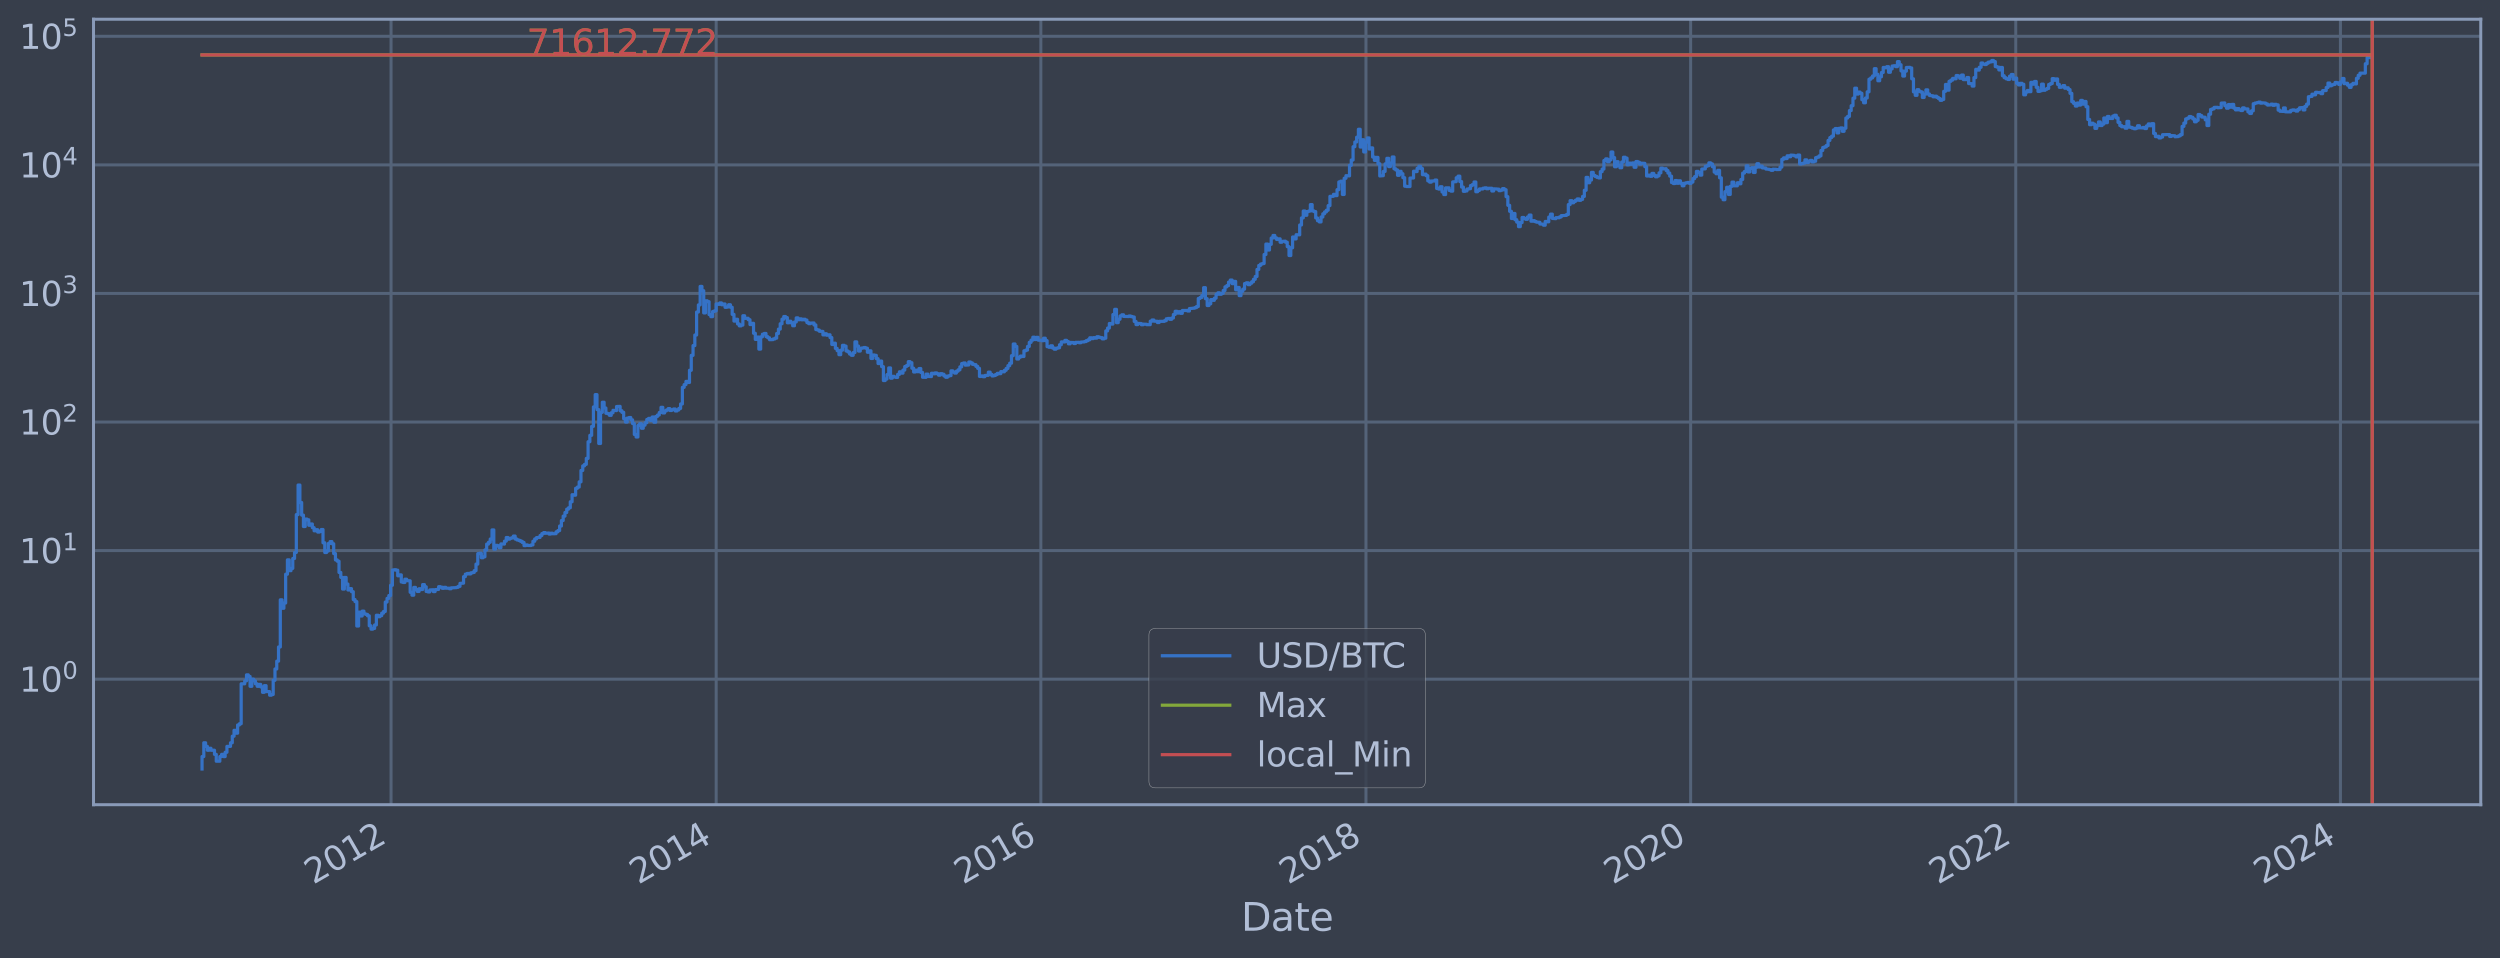 <?xml version="1.0" encoding="utf-8" standalone="no"?>
<!DOCTYPE svg PUBLIC "-//W3C//DTD SVG 1.1//EN"
  "http://www.w3.org/Graphics/SVG/1.1/DTD/svg11.dtd">
<svg xmlns:xlink="http://www.w3.org/1999/xlink" width="934.976pt" height="358.291pt" viewBox="0 0 934.976 358.291" xmlns="http://www.w3.org/2000/svg" version="1.1">
 <defs>
  <style type="text/css">*{stroke-linejoin: round; stroke-linecap: butt}</style>
 </defs>
 <g id="figure_1">
  <g id="patch_1">
   <path d="M 0 358.291 
L 934.976 358.291 
L 934.976 0 
L 0 0 
z
" style="fill: #373e4b"/>
  </g>
  <g id="axes_1">
   <g id="patch_2">
    <path d="M 34.976 300.96 
L 927.776 300.96 
L 927.776 7.2 
L 34.976 7.2 
z
" style="fill: #373e4b"/>
   </g>
   <g id="matplotlib.axis_1">
    <g id="xtick_1">
     <g id="line2d_1">
      <path d="M 146.25 300.96 
L 146.25 7.2 
" clip-path="url(#p8b298b84c7)" style="fill: none; stroke: #546379; stroke-width: 1.12; stroke-linecap: square"/>
     </g>
     <g id="line2d_2"/>
     <g id="text_1">
      <!-- 2012 -->
      <g style="fill: #b1bed6" transform="translate(117.169 330.885) rotate(-30) scale(0.126 -0.126)">
       <defs>
        <path id="DejaVuSans-32" d="M 1228 531 
L 3431 531 
L 3431 0 
L 469 0 
L 469 531 
Q 828 903 1448 1529 
Q 2069 2156 2228 2338 
Q 2531 2678 2651 2914 
Q 2772 3150 2772 3378 
Q 2772 3750 2511 3984 
Q 2250 4219 1831 4219 
Q 1534 4219 1204 4116 
Q 875 4013 500 3803 
L 500 4441 
Q 881 4594 1212 4672 
Q 1544 4750 1819 4750 
Q 2544 4750 2975 4387 
Q 3406 4025 3406 3419 
Q 3406 3131 3298 2873 
Q 3191 2616 2906 2266 
Q 2828 2175 2409 1742 
Q 1991 1309 1228 531 
z
" transform="scale(0.016)"/>
        <path id="DejaVuSans-30" d="M 2034 4250 
Q 1547 4250 1301 3770 
Q 1056 3291 1056 2328 
Q 1056 1369 1301 889 
Q 1547 409 2034 409 
Q 2525 409 2770 889 
Q 3016 1369 3016 2328 
Q 3016 3291 2770 3770 
Q 2525 4250 2034 4250 
z
M 2034 4750 
Q 2819 4750 3233 4129 
Q 3647 3509 3647 2328 
Q 3647 1150 3233 529 
Q 2819 -91 2034 -91 
Q 1250 -91 836 529 
Q 422 1150 422 2328 
Q 422 3509 836 4129 
Q 1250 4750 2034 4750 
z
" transform="scale(0.016)"/>
        <path id="DejaVuSans-31" d="M 794 531 
L 1825 531 
L 1825 4091 
L 703 3866 
L 703 4441 
L 1819 4666 
L 2450 4666 
L 2450 531 
L 3481 531 
L 3481 0 
L 794 0 
L 794 531 
z
" transform="scale(0.016)"/>
       </defs>
       <use xlink:href="#DejaVuSans-32"/>
       <use xlink:href="#DejaVuSans-30" x="63.623"/>
       <use xlink:href="#DejaVuSans-31" x="127.246"/>
       <use xlink:href="#DejaVuSans-32" x="190.869"/>
      </g>
     </g>
    </g>
    <g id="xtick_2">
     <g id="line2d_3">
      <path d="M 267.841 300.96 
L 267.841 7.2 
" clip-path="url(#p8b298b84c7)" style="fill: none; stroke: #546379; stroke-width: 1.12; stroke-linecap: square"/>
     </g>
     <g id="line2d_4"/>
     <g id="text_2">
      <!-- 2014 -->
      <g style="fill: #b1bed6" transform="translate(238.76 330.885) rotate(-30) scale(0.126 -0.126)">
       <defs>
        <path id="DejaVuSans-34" d="M 2419 4116 
L 825 1625 
L 2419 1625 
L 2419 4116 
z
M 2253 4666 
L 3047 4666 
L 3047 1625 
L 3713 1625 
L 3713 1100 
L 3047 1100 
L 3047 0 
L 2419 0 
L 2419 1100 
L 313 1100 
L 313 1709 
L 2253 4666 
z
" transform="scale(0.016)"/>
       </defs>
       <use xlink:href="#DejaVuSans-32"/>
       <use xlink:href="#DejaVuSans-30" x="63.623"/>
       <use xlink:href="#DejaVuSans-31" x="127.246"/>
       <use xlink:href="#DejaVuSans-34" x="190.869"/>
      </g>
     </g>
    </g>
    <g id="xtick_3">
     <g id="line2d_5">
      <path d="M 389.266 300.96 
L 389.266 7.2 
" clip-path="url(#p8b298b84c7)" style="fill: none; stroke: #546379; stroke-width: 1.12; stroke-linecap: square"/>
     </g>
     <g id="line2d_6"/>
     <g id="text_3">
      <!-- 2016 -->
      <g style="fill: #b1bed6" transform="translate(360.185 330.885) rotate(-30) scale(0.126 -0.126)">
       <defs>
        <path id="DejaVuSans-36" d="M 2113 2584 
Q 1688 2584 1439 2293 
Q 1191 2003 1191 1497 
Q 1191 994 1439 701 
Q 1688 409 2113 409 
Q 2538 409 2786 701 
Q 3034 994 3034 1497 
Q 3034 2003 2786 2293 
Q 2538 2584 2113 2584 
z
M 3366 4563 
L 3366 3988 
Q 3128 4100 2886 4159 
Q 2644 4219 2406 4219 
Q 1781 4219 1451 3797 
Q 1122 3375 1075 2522 
Q 1259 2794 1537 2939 
Q 1816 3084 2150 3084 
Q 2853 3084 3261 2657 
Q 3669 2231 3669 1497 
Q 3669 778 3244 343 
Q 2819 -91 2113 -91 
Q 1303 -91 875 529 
Q 447 1150 447 2328 
Q 447 3434 972 4092 
Q 1497 4750 2381 4750 
Q 2619 4750 2861 4703 
Q 3103 4656 3366 4563 
z
" transform="scale(0.016)"/>
       </defs>
       <use xlink:href="#DejaVuSans-32"/>
       <use xlink:href="#DejaVuSans-30" x="63.623"/>
       <use xlink:href="#DejaVuSans-31" x="127.246"/>
       <use xlink:href="#DejaVuSans-36" x="190.869"/>
      </g>
     </g>
    </g>
    <g id="xtick_4">
     <g id="line2d_7">
      <path d="M 510.857 300.96 
L 510.857 7.2 
" clip-path="url(#p8b298b84c7)" style="fill: none; stroke: #546379; stroke-width: 1.12; stroke-linecap: square"/>
     </g>
     <g id="line2d_8"/>
     <g id="text_4">
      <!-- 2018 -->
      <g style="fill: #b1bed6" transform="translate(481.776 330.885) rotate(-30) scale(0.126 -0.126)">
       <defs>
        <path id="DejaVuSans-38" d="M 2034 2216 
Q 1584 2216 1326 1975 
Q 1069 1734 1069 1313 
Q 1069 891 1326 650 
Q 1584 409 2034 409 
Q 2484 409 2743 651 
Q 3003 894 3003 1313 
Q 3003 1734 2745 1975 
Q 2488 2216 2034 2216 
z
M 1403 2484 
Q 997 2584 770 2862 
Q 544 3141 544 3541 
Q 544 4100 942 4425 
Q 1341 4750 2034 4750 
Q 2731 4750 3128 4425 
Q 3525 4100 3525 3541 
Q 3525 3141 3298 2862 
Q 3072 2584 2669 2484 
Q 3125 2378 3379 2068 
Q 3634 1759 3634 1313 
Q 3634 634 3220 271 
Q 2806 -91 2034 -91 
Q 1263 -91 848 271 
Q 434 634 434 1313 
Q 434 1759 690 2068 
Q 947 2378 1403 2484 
z
M 1172 3481 
Q 1172 3119 1398 2916 
Q 1625 2713 2034 2713 
Q 2441 2713 2670 2916 
Q 2900 3119 2900 3481 
Q 2900 3844 2670 4047 
Q 2441 4250 2034 4250 
Q 1625 4250 1398 4047 
Q 1172 3844 1172 3481 
z
" transform="scale(0.016)"/>
       </defs>
       <use xlink:href="#DejaVuSans-32"/>
       <use xlink:href="#DejaVuSans-30" x="63.623"/>
       <use xlink:href="#DejaVuSans-31" x="127.246"/>
       <use xlink:href="#DejaVuSans-38" x="190.869"/>
      </g>
     </g>
    </g>
    <g id="xtick_5">
     <g id="line2d_9">
      <path d="M 632.282 300.96 
L 632.282 7.2 
" clip-path="url(#p8b298b84c7)" style="fill: none; stroke: #546379; stroke-width: 1.12; stroke-linecap: square"/>
     </g>
     <g id="line2d_10"/>
     <g id="text_5">
      <!-- 2020 -->
      <g style="fill: #b1bed6" transform="translate(603.201 330.885) rotate(-30) scale(0.126 -0.126)">
       <use xlink:href="#DejaVuSans-32"/>
       <use xlink:href="#DejaVuSans-30" x="63.623"/>
       <use xlink:href="#DejaVuSans-32" x="127.246"/>
       <use xlink:href="#DejaVuSans-30" x="190.869"/>
      </g>
     </g>
    </g>
    <g id="xtick_6">
     <g id="line2d_11">
      <path d="M 753.873 300.96 
L 753.873 7.2 
" clip-path="url(#p8b298b84c7)" style="fill: none; stroke: #546379; stroke-width: 1.12; stroke-linecap: square"/>
     </g>
     <g id="line2d_12"/>
     <g id="text_6">
      <!-- 2022 -->
      <g style="fill: #b1bed6" transform="translate(724.792 330.885) rotate(-30) scale(0.126 -0.126)">
       <use xlink:href="#DejaVuSans-32"/>
       <use xlink:href="#DejaVuSans-30" x="63.623"/>
       <use xlink:href="#DejaVuSans-32" x="127.246"/>
       <use xlink:href="#DejaVuSans-32" x="190.869"/>
      </g>
     </g>
    </g>
    <g id="xtick_7">
     <g id="line2d_13">
      <path d="M 875.298 300.96 
L 875.298 7.2 
" clip-path="url(#p8b298b84c7)" style="fill: none; stroke: #546379; stroke-width: 1.12; stroke-linecap: square"/>
     </g>
     <g id="line2d_14"/>
     <g id="text_7">
      <!-- 2024 -->
      <g style="fill: #b1bed6" transform="translate(846.217 330.885) rotate(-30) scale(0.126 -0.126)">
       <use xlink:href="#DejaVuSans-32"/>
       <use xlink:href="#DejaVuSans-30" x="63.623"/>
       <use xlink:href="#DejaVuSans-32" x="127.246"/>
       <use xlink:href="#DejaVuSans-34" x="190.869"/>
      </g>
     </g>
    </g>
    <g id="text_8">
     <!-- Date -->
     <g style="fill: #b1bed6" transform="translate(464.167 348.096) scale(0.144 -0.144)">
      <defs>
       <path id="DejaVuSans-44" d="M 1259 4147 
L 1259 519 
L 2022 519 
Q 2988 519 3436 956 
Q 3884 1394 3884 2338 
Q 3884 3275 3436 3711 
Q 2988 4147 2022 4147 
L 1259 4147 
z
M 628 4666 
L 1925 4666 
Q 3281 4666 3915 4102 
Q 4550 3538 4550 2338 
Q 4550 1131 3912 565 
Q 3275 0 1925 0 
L 628 0 
L 628 4666 
z
" transform="scale(0.016)"/>
       <path id="DejaVuSans-61" d="M 2194 1759 
Q 1497 1759 1228 1600 
Q 959 1441 959 1056 
Q 959 750 1161 570 
Q 1363 391 1709 391 
Q 2188 391 2477 730 
Q 2766 1069 2766 1631 
L 2766 1759 
L 2194 1759 
z
M 3341 1997 
L 3341 0 
L 2766 0 
L 2766 531 
Q 2569 213 2275 61 
Q 1981 -91 1556 -91 
Q 1019 -91 701 211 
Q 384 513 384 1019 
Q 384 1609 779 1909 
Q 1175 2209 1959 2209 
L 2766 2209 
L 2766 2266 
Q 2766 2663 2505 2880 
Q 2244 3097 1772 3097 
Q 1472 3097 1187 3025 
Q 903 2953 641 2809 
L 641 3341 
Q 956 3463 1253 3523 
Q 1550 3584 1831 3584 
Q 2591 3584 2966 3190 
Q 3341 2797 3341 1997 
z
" transform="scale(0.016)"/>
       <path id="DejaVuSans-74" d="M 1172 4494 
L 1172 3500 
L 2356 3500 
L 2356 3053 
L 1172 3053 
L 1172 1153 
Q 1172 725 1289 603 
Q 1406 481 1766 481 
L 2356 481 
L 2356 0 
L 1766 0 
Q 1100 0 847 248 
Q 594 497 594 1153 
L 594 3053 
L 172 3053 
L 172 3500 
L 594 3500 
L 594 4494 
L 1172 4494 
z
" transform="scale(0.016)"/>
       <path id="DejaVuSans-65" d="M 3597 1894 
L 3597 1613 
L 953 1613 
Q 991 1019 1311 708 
Q 1631 397 2203 397 
Q 2534 397 2845 478 
Q 3156 559 3463 722 
L 3463 178 
Q 3153 47 2828 -22 
Q 2503 -91 2169 -91 
Q 1331 -91 842 396 
Q 353 884 353 1716 
Q 353 2575 817 3079 
Q 1281 3584 2069 3584 
Q 2775 3584 3186 3129 
Q 3597 2675 3597 1894 
z
M 3022 2063 
Q 3016 2534 2758 2815 
Q 2500 3097 2075 3097 
Q 1594 3097 1305 2825 
Q 1016 2553 972 2059 
L 3022 2063 
z
" transform="scale(0.016)"/>
      </defs>
      <use xlink:href="#DejaVuSans-44"/>
      <use xlink:href="#DejaVuSans-61" x="77.002"/>
      <use xlink:href="#DejaVuSans-74" x="138.281"/>
      <use xlink:href="#DejaVuSans-65" x="177.49"/>
     </g>
    </g>
   </g>
   <g id="matplotlib.axis_2">
    <g id="ytick_1">
     <g id="line2d_15">
      <path d="M 34.976 253.998 
L 927.776 253.998 
" clip-path="url(#p8b298b84c7)" style="fill: none; stroke: #546379; stroke-width: 1.12; stroke-linecap: square"/>
     </g>
     <g id="line2d_16"/>
     <g id="text_9">
      <!-- $\mathdefault{10^{0}}$ -->
      <g style="fill: #b1bed6" transform="translate(7.2 258.785) scale(0.126 -0.126)">
       <use xlink:href="#DejaVuSans-31" transform="translate(0 0.766)"/>
       <use xlink:href="#DejaVuSans-30" transform="translate(63.623 0.766)"/>
       <use xlink:href="#DejaVuSans-30" transform="translate(128.203 39.047) scale(0.7)"/>
      </g>
     </g>
    </g>
    <g id="ytick_2">
     <g id="line2d_17">
      <path d="M 34.976 205.915 
L 927.776 205.915 
" clip-path="url(#p8b298b84c7)" style="fill: none; stroke: #546379; stroke-width: 1.12; stroke-linecap: square"/>
     </g>
     <g id="line2d_18"/>
     <g id="text_10">
      <!-- $\mathdefault{10^{1}}$ -->
      <g style="fill: #b1bed6" transform="translate(7.2 210.702) scale(0.126 -0.126)">
       <use xlink:href="#DejaVuSans-31" transform="translate(0 0.684)"/>
       <use xlink:href="#DejaVuSans-30" transform="translate(63.623 0.684)"/>
       <use xlink:href="#DejaVuSans-31" transform="translate(128.203 38.966) scale(0.7)"/>
      </g>
     </g>
    </g>
    <g id="ytick_3">
     <g id="line2d_19">
      <path d="M 34.976 157.831 
L 927.776 157.831 
" clip-path="url(#p8b298b84c7)" style="fill: none; stroke: #546379; stroke-width: 1.12; stroke-linecap: square"/>
     </g>
     <g id="line2d_20"/>
     <g id="text_11">
      <!-- $\mathdefault{10^{2}}$ -->
      <g style="fill: #b1bed6" transform="translate(7.2 162.618) scale(0.126 -0.126)">
       <use xlink:href="#DejaVuSans-31" transform="translate(0 0.766)"/>
       <use xlink:href="#DejaVuSans-30" transform="translate(63.623 0.766)"/>
       <use xlink:href="#DejaVuSans-32" transform="translate(128.203 39.047) scale(0.7)"/>
      </g>
     </g>
    </g>
    <g id="ytick_4">
     <g id="line2d_21">
      <path d="M 34.976 109.747 
L 927.776 109.747 
" clip-path="url(#p8b298b84c7)" style="fill: none; stroke: #546379; stroke-width: 1.12; stroke-linecap: square"/>
     </g>
     <g id="line2d_22"/>
     <g id="text_12">
      <!-- $\mathdefault{10^{3}}$ -->
      <g style="fill: #b1bed6" transform="translate(7.2 114.534) scale(0.126 -0.126)">
       <defs>
        <path id="DejaVuSans-33" d="M 2597 2516 
Q 3050 2419 3304 2112 
Q 3559 1806 3559 1356 
Q 3559 666 3084 287 
Q 2609 -91 1734 -91 
Q 1441 -91 1130 -33 
Q 819 25 488 141 
L 488 750 
Q 750 597 1062 519 
Q 1375 441 1716 441 
Q 2309 441 2620 675 
Q 2931 909 2931 1356 
Q 2931 1769 2642 2001 
Q 2353 2234 1838 2234 
L 1294 2234 
L 1294 2753 
L 1863 2753 
Q 2328 2753 2575 2939 
Q 2822 3125 2822 3475 
Q 2822 3834 2567 4026 
Q 2313 4219 1838 4219 
Q 1578 4219 1281 4162 
Q 984 4106 628 3988 
L 628 4550 
Q 988 4650 1302 4700 
Q 1616 4750 1894 4750 
Q 2613 4750 3031 4423 
Q 3450 4097 3450 3541 
Q 3450 3153 3228 2886 
Q 3006 2619 2597 2516 
z
" transform="scale(0.016)"/>
       </defs>
       <use xlink:href="#DejaVuSans-31" transform="translate(0 0.766)"/>
       <use xlink:href="#DejaVuSans-30" transform="translate(63.623 0.766)"/>
       <use xlink:href="#DejaVuSans-33" transform="translate(128.203 39.047) scale(0.7)"/>
      </g>
     </g>
    </g>
    <g id="ytick_5">
     <g id="line2d_23">
      <path d="M 34.976 61.664 
L 927.776 61.664 
" clip-path="url(#p8b298b84c7)" style="fill: none; stroke: #546379; stroke-width: 1.12; stroke-linecap: square"/>
     </g>
     <g id="line2d_24"/>
     <g id="text_13">
      <!-- $\mathdefault{10^{4}}$ -->
      <g style="fill: #b1bed6" transform="translate(7.2 66.451) scale(0.126 -0.126)">
       <use xlink:href="#DejaVuSans-31" transform="translate(0 0.684)"/>
       <use xlink:href="#DejaVuSans-30" transform="translate(63.623 0.684)"/>
       <use xlink:href="#DejaVuSans-34" transform="translate(128.203 38.966) scale(0.7)"/>
      </g>
     </g>
    </g>
    <g id="ytick_6">
     <g id="line2d_25">
      <path d="M 34.976 13.58 
L 927.776 13.58 
" clip-path="url(#p8b298b84c7)" style="fill: none; stroke: #546379; stroke-width: 1.12; stroke-linecap: square"/>
     </g>
     <g id="line2d_26"/>
     <g id="text_14">
      <!-- $\mathdefault{10^{5}}$ -->
      <g style="fill: #b1bed6" transform="translate(7.2 18.367) scale(0.126 -0.126)">
       <defs>
        <path id="DejaVuSans-35" d="M 691 4666 
L 3169 4666 
L 3169 4134 
L 1269 4134 
L 1269 2991 
Q 1406 3038 1543 3061 
Q 1681 3084 1819 3084 
Q 2600 3084 3056 2656 
Q 3513 2228 3513 1497 
Q 3513 744 3044 326 
Q 2575 -91 1722 -91 
Q 1428 -91 1123 -41 
Q 819 9 494 109 
L 494 744 
Q 775 591 1075 516 
Q 1375 441 1709 441 
Q 2250 441 2565 725 
Q 2881 1009 2881 1497 
Q 2881 1984 2565 2268 
Q 2250 2553 1709 2553 
Q 1456 2553 1204 2497 
Q 953 2441 691 2322 
L 691 4666 
z
" transform="scale(0.016)"/>
       </defs>
       <use xlink:href="#DejaVuSans-31" transform="translate(0 0.684)"/>
       <use xlink:href="#DejaVuSans-30" transform="translate(63.623 0.684)"/>
       <use xlink:href="#DejaVuSans-35" transform="translate(128.203 38.966) scale(0.7)"/>
      </g>
     </g>
    </g>
    <g id="ytick_7">
     <g id="line2d_27"/>
    </g>
    <g id="ytick_8">
     <g id="line2d_28"/>
    </g>
    <g id="ytick_9">
     <g id="line2d_29"/>
    </g>
    <g id="ytick_10">
     <g id="line2d_30"/>
    </g>
    <g id="ytick_11">
     <g id="line2d_31"/>
    </g>
    <g id="ytick_12">
     <g id="line2d_32"/>
    </g>
    <g id="ytick_13">
     <g id="line2d_33"/>
    </g>
    <g id="ytick_14">
     <g id="line2d_34"/>
    </g>
    <g id="ytick_15">
     <g id="line2d_35"/>
    </g>
    <g id="ytick_16">
     <g id="line2d_36"/>
    </g>
    <g id="ytick_17">
     <g id="line2d_37"/>
    </g>
    <g id="ytick_18">
     <g id="line2d_38"/>
    </g>
    <g id="ytick_19">
     <g id="line2d_39"/>
    </g>
    <g id="ytick_20">
     <g id="line2d_40"/>
    </g>
    <g id="ytick_21">
     <g id="line2d_41"/>
    </g>
    <g id="ytick_22">
     <g id="line2d_42"/>
    </g>
    <g id="ytick_23">
     <g id="line2d_43"/>
    </g>
    <g id="ytick_24">
     <g id="line2d_44"/>
    </g>
    <g id="ytick_25">
     <g id="line2d_45"/>
    </g>
    <g id="ytick_26">
     <g id="line2d_46"/>
    </g>
    <g id="ytick_27">
     <g id="line2d_47"/>
    </g>
    <g id="ytick_28">
     <g id="line2d_48"/>
    </g>
    <g id="ytick_29">
     <g id="line2d_49"/>
    </g>
    <g id="ytick_30">
     <g id="line2d_50"/>
    </g>
    <g id="ytick_31">
     <g id="line2d_51"/>
    </g>
    <g id="ytick_32">
     <g id="line2d_52"/>
    </g>
    <g id="ytick_33">
     <g id="line2d_53"/>
    </g>
    <g id="ytick_34">
     <g id="line2d_54"/>
    </g>
    <g id="ytick_35">
     <g id="line2d_55"/>
    </g>
    <g id="ytick_36">
     <g id="line2d_56"/>
    </g>
    <g id="ytick_37">
     <g id="line2d_57"/>
    </g>
    <g id="ytick_38">
     <g id="line2d_58"/>
    </g>
    <g id="ytick_39">
     <g id="line2d_59"/>
    </g>
    <g id="ytick_40">
     <g id="line2d_60"/>
    </g>
    <g id="ytick_41">
     <g id="line2d_61"/>
    </g>
    <g id="ytick_42">
     <g id="line2d_62"/>
    </g>
    <g id="ytick_43">
     <g id="line2d_63"/>
    </g>
    <g id="ytick_44">
     <g id="line2d_64"/>
    </g>
    <g id="ytick_45">
     <g id="line2d_65"/>
    </g>
    <g id="ytick_46">
     <g id="line2d_66"/>
    </g>
    <g id="ytick_47">
     <g id="line2d_67"/>
    </g>
    <g id="ytick_48">
     <g id="line2d_68"/>
    </g>
    <g id="ytick_49">
     <g id="line2d_69"/>
    </g>
    <g id="ytick_50">
     <g id="line2d_70"/>
    </g>
    <g id="ytick_51">
     <g id="line2d_71"/>
    </g>
    <g id="ytick_52">
     <g id="line2d_72"/>
    </g>
    <g id="ytick_53">
     <g id="line2d_73"/>
    </g>
    <g id="ytick_54">
     <g id="line2d_74"/>
    </g>
   </g>
   <g id="line2d_75">
    <path d="M 75.558 287.607 
L 75.558 282.947 
L 76.223 282.947 
L 76.223 277.792 
L 76.889 277.792 
L 76.889 279.14 
L 77.554 279.14 
L 77.554 280.581 
L 78.219 280.581 
L 78.219 279.848 
L 78.885 279.848 
L 78.885 280.581 
L 80.215 280.581 
L 80.215 282.128 
L 80.881 282.128 
L 80.881 284.689 
L 82.211 284.689 
L 82.211 282.947 
L 82.877 282.947 
L 82.877 282.128 
L 83.542 282.128 
L 83.542 282.947 
L 84.207 282.947 
L 84.207 281.34 
L 84.873 281.34 
L 84.873 279.14 
L 86.203 279.14 
L 86.203 277.792 
L 86.869 277.792 
L 86.869 275.333 
L 87.534 275.333 
L 87.534 273.133 
L 88.199 273.133 
L 88.199 274.204 
L 88.865 274.204 
L 88.865 271.142 
L 89.53 271.142 
L 89.53 270.673 
L 90.195 270.673 
L 90.195 255.739 
L 91.526 255.739 
L 91.526 254.634 
L 92.191 254.634 
L 92.191 252.391 
L 92.857 252.391 
L 92.857 252.979 
L 93.522 252.979 
L 93.522 256.668 
L 94.187 256.668 
L 94.187 253.998 
L 94.853 253.998 
L 94.853 254.634 
L 95.518 254.634 
L 95.518 255.739 
L 96.183 255.739 
L 96.183 256.668 
L 96.849 256.668 
L 96.849 255.968 
L 97.514 255.968 
L 97.514 256.906 
L 98.179 256.906 
L 98.179 258.921 
L 98.845 258.921 
L 98.845 256.432 
L 99.51 256.432 
L 99.51 258.658 
L 100.841 258.658 
L 100.841 260.006 
L 101.506 260.006 
L 101.506 259.729 
L 102.171 259.729 
L 102.171 254.42 
L 102.837 254.42 
L 102.837 250.191 
L 103.502 250.191 
L 103.502 247.272 
L 104.167 247.272 
L 104.167 241.957 
L 104.833 241.957 
L 104.833 224.331 
L 105.498 224.331 
L 105.498 227.483 
L 106.164 227.483 
L 106.164 225.524 
L 106.829 225.524 
L 106.829 214.75 
L 107.494 214.75 
L 107.494 209.382 
L 108.16 209.382 
L 108.16 213.423 
L 108.825 213.423 
L 108.825 212.573 
L 109.49 212.573 
L 109.49 208.871 
L 110.156 208.871 
L 110.156 206.615 
L 110.821 206.615 
L 110.821 192.456 
L 111.486 192.456 
L 111.486 181.404 
L 112.152 181.404 
L 112.152 187.931 
L 112.817 187.931 
L 112.817 192.655 
L 113.482 192.655 
L 113.482 196.912 
L 114.148 196.912 
L 114.148 194.133 
L 114.813 194.133 
L 114.813 194.408 
L 115.478 194.408 
L 115.478 196.442 
L 116.144 196.442 
L 116.144 195.97 
L 116.809 195.97 
L 116.809 197.35 
L 117.474 197.35 
L 117.474 198.519 
L 118.14 198.519 
L 118.14 198.098 
L 118.805 198.098 
L 118.805 198.993 
L 119.47 198.993 
L 119.47 198.74 
L 120.136 198.74 
L 120.136 198.041 
L 120.801 198.041 
L 120.801 202.996 
L 121.466 202.996 
L 121.466 206.637 
L 122.132 206.637 
L 122.132 206.061 
L 122.797 206.061 
L 122.797 203.252 
L 123.462 203.252 
L 123.462 202.547 
L 124.128 202.547 
L 124.128 203.362 
L 124.793 203.362 
L 124.793 207.03 
L 125.458 207.03 
L 125.458 209.407 
L 126.124 209.407 
L 126.124 209.881 
L 126.789 209.881 
L 126.789 214.091 
L 127.454 214.091 
L 127.454 215.931 
L 128.12 215.931 
L 128.12 220.306 
L 128.785 220.306 
L 128.785 215.965 
L 129.45 215.965 
L 129.45 218.437 
L 130.116 218.437 
L 130.116 220.641 
L 130.781 220.641 
L 130.781 220.14 
L 131.446 220.14 
L 131.446 221.285 
L 132.112 221.285 
L 132.112 224.23 
L 132.777 224.23 
L 132.777 224.997 
L 133.443 224.997 
L 133.443 234.125 
L 134.108 234.125 
L 134.108 228.94 
L 134.773 228.94 
L 134.773 230.372 
L 135.439 230.372 
L 135.439 228.566 
L 136.104 228.566 
L 136.104 229.579 
L 136.769 229.579 
L 136.769 229.774 
L 137.435 229.774 
L 137.435 230.305 
L 138.1 230.305 
L 138.1 234.045 
L 138.765 234.045 
L 138.765 235.286 
L 139.431 235.286 
L 139.431 235.032 
L 140.096 235.032 
L 140.096 233.726 
L 140.761 233.726 
L 140.761 230.104 
L 141.427 230.104 
L 141.427 230.643 
L 142.092 230.643 
L 142.092 230.238 
L 142.757 230.238 
L 142.757 229.321 
L 143.423 229.321 
L 143.423 228.69 
L 144.088 228.69 
L 144.088 225.154 
L 144.753 225.154 
L 144.753 223.783 
L 145.419 223.783 
L 145.419 222.729 
L 146.084 222.729 
L 146.084 218.898 
L 146.749 218.898 
L 146.749 213.185 
L 147.415 213.185 
L 147.415 213.067 
L 148.08 213.067 
L 148.08 213.244 
L 148.745 213.244 
L 148.745 215.332 
L 149.411 215.332 
L 149.411 215.007 
L 150.076 215.007 
L 150.076 217.653 
L 150.741 217.653 
L 150.741 217.837 
L 151.407 217.837 
L 151.407 216.617 
L 152.072 216.617 
L 152.072 217.146 
L 153.403 217.218 
L 153.403 221.504 
L 154.068 221.504 
L 154.068 222.589 
L 154.733 222.589 
L 154.733 219.691 
L 155.399 219.691 
L 155.399 220.473 
L 156.064 220.473 
L 156.064 221.198 
L 156.729 221.198 
L 156.729 220.181 
L 157.395 220.181 
L 157.395 220.473 
L 158.06 220.473 
L 158.06 218.628 
L 158.725 218.628 
L 158.725 219.45 
L 159.391 219.45 
L 159.391 221.198 
L 160.056 221.198 
L 160.056 221.373 
L 160.721 221.373 
L 160.721 220.641 
L 162.052 220.557 
L 162.052 221.242 
L 162.718 221.242 
L 162.718 220.515 
L 164.048 220.431 
L 164.048 219.41 
L 164.714 219.41 
L 164.714 219.61 
L 165.379 219.61 
L 165.379 220.017 
L 166.044 220.017 
L 166.044 219.651 
L 166.71 219.651 
L 166.71 219.976 
L 168.04 219.976 
L 168.04 220.181 
L 168.706 220.181 
L 168.706 219.853 
L 170.702 219.772 
L 170.702 219.651 
L 171.367 219.651 
L 171.367 219.291 
L 172.032 219.291 
L 172.032 218.172 
L 173.363 218.097 
L 173.363 215.663 
L 174.028 215.663 
L 174.028 214.719 
L 174.694 214.719 
L 174.694 214.465 
L 175.359 214.465 
L 175.359 214.655 
L 176.024 214.655 
L 176.024 214.246 
L 176.69 214.246 
L 176.69 214.091 
L 177.355 214.091 
L 177.355 213.423 
L 178.02 213.423 
L 178.02 210.97 
L 178.686 210.97 
L 178.686 207.052 
L 179.351 207.052 
L 179.351 206.92 
L 180.016 206.92 
L 180.016 208.584 
L 180.682 208.584 
L 180.682 208.231 
L 181.347 208.231 
L 181.347 205.666 
L 182.012 205.666 
L 182.012 203.492 
L 182.678 203.492 
L 182.678 202.815 
L 183.343 202.815 
L 183.343 201.592 
L 184.008 201.592 
L 184.008 198.184 
L 184.674 198.184 
L 184.674 205.379 
L 185.339 205.379 
L 185.339 203.943 
L 186.004 203.943 
L 186.004 204.096 
L 186.67 204.096 
L 186.67 204.856 
L 187.335 204.856 
L 187.335 203.418 
L 188.666 203.474 
L 188.666 202.388 
L 189.331 202.388 
L 189.331 201.039 
L 189.997 201.039 
L 189.997 201.626 
L 190.662 201.626 
L 190.662 201.322 
L 191.327 201.322 
L 191.327 201.122 
L 191.993 201.122 
L 191.993 200.484 
L 192.658 200.484 
L 192.658 201.592 
L 193.323 201.592 
L 193.323 201.934 
L 193.989 201.934 
L 193.989 202.142 
L 194.654 202.142 
L 194.654 202.458 
L 195.319 202.458 
L 195.319 202.887 
L 195.985 202.887 
L 195.985 204.058 
L 196.65 204.058 
L 196.65 203.811 
L 197.315 203.811 
L 197.315 203.981 
L 198.646 204.019 
L 198.646 203.792 
L 199.311 203.792 
L 199.311 202.423 
L 199.977 202.423 
L 199.977 201.558 
L 200.642 201.558 
L 200.642 201.055 
L 201.973 200.989 
L 201.973 200.292 
L 202.638 200.292 
L 202.638 199.571 
L 203.303 199.571 
L 203.303 199.189 
L 203.969 199.189 
L 203.969 199.448 
L 205.299 199.341 
L 205.299 199.725 
L 205.965 199.725 
L 205.965 199.417 
L 206.63 199.417 
L 206.63 199.617 
L 207.961 199.586 
L 207.961 198.903 
L 208.626 198.903 
L 208.626 198.431 
L 209.291 198.431 
L 209.291 196.722 
L 209.957 196.722 
L 209.957 194.675 
L 210.622 194.675 
L 210.622 193.023 
L 211.287 193.023 
L 211.287 191.671 
L 211.953 191.671 
L 211.953 190.421 
L 212.618 190.421 
L 212.618 189.901 
L 213.283 189.901 
L 213.283 187.659 
L 213.949 187.659 
L 213.949 185.019 
L 214.614 185.019 
L 214.614 185.189 
L 215.279 185.189 
L 215.279 182.614 
L 215.945 182.614 
L 215.945 182.154 
L 216.61 182.154 
L 216.61 180.206 
L 217.275 180.206 
L 217.275 175.947 
L 217.941 175.947 
L 217.941 174.229 
L 218.606 174.229 
L 218.606 173.66 
L 219.272 173.66 
L 219.272 171.438 
L 219.937 171.438 
L 219.937 165.205 
L 220.602 165.205 
L 220.602 162.809 
L 221.268 162.809 
L 221.268 159.459 
L 221.933 159.459 
L 221.933 152.192 
L 222.598 152.192 
L 222.598 147.59 
L 223.264 147.59 
L 223.264 153.188 
L 223.929 153.188 
L 223.929 165.854 
L 224.594 165.854 
L 224.594 154.212 
L 225.26 154.212 
L 225.26 150.435 
L 225.925 150.435 
L 225.925 152.595 
L 226.59 152.595 
L 226.59 154.552 
L 227.256 154.552 
L 227.256 154.735 
L 227.921 154.735 
L 227.921 155.336 
L 228.586 155.336 
L 228.586 154.376 
L 229.252 154.376 
L 229.252 153.454 
L 230.582 153.559 
L 230.582 152.035 
L 231.913 151.986 
L 231.913 153.607 
L 232.578 153.607 
L 232.578 154.204 
L 233.244 154.204 
L 233.244 156.595 
L 233.909 156.595 
L 233.909 157.835 
L 234.574 157.835 
L 234.574 156.342 
L 235.24 156.342 
L 235.24 156.156 
L 235.905 156.156 
L 235.905 157.012 
L 236.57 157.012 
L 236.57 158.413 
L 237.236 158.413 
L 237.236 162.48 
L 237.901 162.48 
L 237.901 163.428 
L 238.566 163.428 
L 238.566 159.125 
L 239.232 159.125 
L 239.232 158.456 
L 239.897 158.456 
L 239.897 160.173 
L 240.562 160.173 
L 240.562 159.01 
L 241.228 159.01 
L 241.228 158.104 
L 241.893 158.104 
L 241.893 156.888 
L 242.558 156.888 
L 242.558 156.473 
L 243.224 156.473 
L 243.224 157.254 
L 243.889 157.254 
L 243.889 155.964 
L 244.554 155.964 
L 244.554 157.892 
L 245.22 157.892 
L 245.22 155.759 
L 245.885 155.759 
L 245.885 155.227 
L 246.551 155.227 
L 246.551 154.286 
L 247.216 154.286 
L 247.216 152.338 
L 247.881 152.338 
L 247.881 154.444 
L 248.547 154.444 
L 248.547 153.675 
L 249.212 153.675 
L 249.212 153.331 
L 249.877 153.331 
L 249.877 152.82 
L 250.543 152.82 
L 250.543 153.52 
L 251.208 153.52 
L 251.208 153.23 
L 251.873 153.23 
L 251.873 152.963 
L 252.539 152.963 
L 252.539 153.689 
L 253.204 153.689 
L 253.204 153.319 
L 253.869 153.319 
L 253.869 152.743 
L 254.535 152.743 
L 254.535 151.076 
L 255.2 151.076 
L 255.2 144.858 
L 255.865 144.858 
L 255.865 143.85 
L 256.531 143.85 
L 256.531 142.648 
L 257.196 142.648 
L 257.196 143.045 
L 257.861 143.045 
L 257.861 138.481 
L 258.527 138.481 
L 258.527 132.899 
L 259.192 132.899 
L 259.192 129.25 
L 259.857 129.25 
L 259.857 125.293 
L 260.523 125.293 
L 260.523 116.701 
L 261.188 116.701 
L 261.188 114.031 
L 261.853 114.031 
L 261.853 107.122 
L 262.519 107.122 
L 262.519 108.724 
L 263.184 108.724 
L 263.184 117.02 
L 263.849 117.02 
L 263.849 112.491 
L 264.515 112.491 
L 264.515 112.825 
L 265.18 112.825 
L 265.18 117.639 
L 265.845 117.639 
L 265.845 118.425 
L 266.511 118.425 
L 266.511 116.492 
L 267.176 116.492 
L 267.176 116.262 
L 267.841 116.262 
L 267.841 113.67 
L 268.507 113.67 
L 268.507 113.808 
L 269.172 113.808 
L 269.172 113.288 
L 269.837 113.288 
L 269.837 113.964 
L 270.503 113.964 
L 270.503 113.694 
L 271.168 113.694 
L 271.168 114.935 
L 271.833 114.935 
L 271.833 114.786 
L 272.499 114.786 
L 272.499 113.966 
L 273.164 113.966 
L 273.164 114.909 
L 273.829 114.909 
L 273.829 117.576 
L 274.495 117.576 
L 274.495 120.07 
L 275.16 120.07 
L 275.16 119.397 
L 275.826 119.397 
L 275.826 121.141 
L 276.491 121.141 
L 276.491 121.873 
L 277.156 121.873 
L 277.156 121.578 
L 277.822 121.578 
L 277.822 118.089 
L 278.487 118.089 
L 278.487 119.07 
L 279.818 119.034 
L 279.818 119.572 
L 280.483 119.572 
L 280.483 121.38 
L 281.148 121.38 
L 281.148 120.915 
L 281.814 120.915 
L 281.814 124.644 
L 282.479 124.644 
L 282.479 126.933 
L 283.144 126.933 
L 283.144 126.054 
L 283.81 126.054 
L 283.81 130.566 
L 284.475 130.566 
L 284.475 125.98 
L 285.14 125.98 
L 285.14 124.983 
L 285.806 124.983 
L 285.806 124.707 
L 286.471 124.707 
L 286.471 125.896 
L 287.136 125.896 
L 287.136 126.328 
L 287.802 126.328 
L 287.802 127.046 
L 289.132 127.005 
L 289.132 126.776 
L 289.798 126.776 
L 289.798 126.463 
L 290.463 126.463 
L 290.463 124.724 
L 291.128 124.724 
L 291.128 123.088 
L 291.794 123.088 
L 291.794 121.087 
L 292.459 121.087 
L 292.459 119.372 
L 293.124 119.372 
L 293.124 118.378 
L 293.79 118.378 
L 293.79 118.781 
L 294.455 118.781 
L 294.455 120.711 
L 295.12 120.711 
L 295.12 120.138 
L 295.786 120.138 
L 295.786 120.732 
L 296.451 120.732 
L 296.451 121.827 
L 297.116 121.827 
L 297.116 120.415 
L 297.782 120.415 
L 297.782 118.893 
L 298.447 118.893 
L 298.447 119.584 
L 299.112 119.584 
L 299.112 119.264 
L 299.778 119.264 
L 299.778 119.593 
L 300.443 119.593 
L 300.443 119.396 
L 301.108 119.396 
L 301.108 119.715 
L 301.774 119.715 
L 301.774 120.636 
L 302.439 120.636 
L 302.439 121.049 
L 303.105 121.049 
L 303.105 120.819 
L 304.435 120.802 
L 304.435 121.522 
L 305.101 121.522 
L 305.101 123.248 
L 305.766 123.248 
L 305.766 123.45 
L 306.431 123.45 
L 306.431 123.889 
L 307.762 123.948 
L 307.762 125.233 
L 308.427 125.233 
L 308.427 124.819 
L 309.093 124.819 
L 309.093 125.366 
L 309.758 125.366 
L 309.758 125.209 
L 310.423 125.209 
L 310.423 126.242 
L 311.089 126.242 
L 311.089 128.822 
L 311.754 128.822 
L 311.754 128.356 
L 312.419 128.356 
L 312.419 130.293 
L 313.085 130.293 
L 313.085 131.146 
L 313.75 131.146 
L 313.75 132.644 
L 314.415 132.644 
L 314.415 130.969 
L 315.081 130.969 
L 315.081 129.153 
L 315.746 129.153 
L 315.746 129.44 
L 316.411 129.44 
L 316.411 131.245 
L 317.077 131.245 
L 317.077 131.617 
L 317.742 131.617 
L 317.742 132.412 
L 318.407 132.412 
L 318.407 132.884 
L 319.073 132.884 
L 319.073 131.854 
L 319.738 131.854 
L 319.738 127.853 
L 320.403 127.853 
L 320.403 129.417 
L 321.069 129.417 
L 321.069 131.288 
L 321.734 131.288 
L 321.734 130.253 
L 322.399 130.253 
L 322.399 130.12 
L 323.065 130.12 
L 323.065 129.974 
L 323.73 129.974 
L 323.73 130.227 
L 324.395 130.227 
L 324.395 131.743 
L 325.061 131.743 
L 325.061 131.21 
L 325.726 131.21 
L 325.726 134.053 
L 326.391 134.053 
L 326.391 132.774 
L 327.057 132.774 
L 327.057 132.903 
L 327.722 132.903 
L 327.722 134.137 
L 328.387 134.137 
L 328.387 135.954 
L 329.053 135.954 
L 329.053 135.03 
L 329.718 135.03 
L 329.718 137.114 
L 330.383 137.114 
L 330.383 142.317 
L 331.049 142.317 
L 331.049 141.748 
L 331.714 141.748 
L 331.714 140.104 
L 332.38 140.104 
L 332.38 137.597 
L 333.045 137.597 
L 333.045 141.437 
L 333.71 141.437 
L 333.71 140.739 
L 334.376 140.739 
L 334.376 140.996 
L 335.041 140.996 
L 335.041 141.146 
L 335.706 141.146 
L 335.706 140.033 
L 336.372 140.033 
L 336.372 139.052 
L 337.037 139.052 
L 337.037 139.554 
L 337.702 139.554 
L 337.702 138.406 
L 338.368 138.406 
L 338.368 137.085 
L 339.033 137.085 
L 339.033 136.706 
L 339.698 136.706 
L 339.698 135.247 
L 340.364 135.247 
L 340.364 135.649 
L 341.029 135.649 
L 341.029 137.71 
L 341.694 137.71 
L 341.694 139.119 
L 342.36 139.119 
L 342.36 138.451 
L 343.025 138.451 
L 343.025 138.992 
L 343.69 138.992 
L 343.69 137.836 
L 344.356 137.836 
L 344.356 139.29 
L 345.021 139.29 
L 345.021 141.082 
L 346.352 141.117 
L 346.352 139.913 
L 347.017 139.913 
L 347.017 140.777 
L 348.348 140.839 
L 348.348 139.595 
L 349.013 139.595 
L 349.013 139.798 
L 349.678 139.798 
L 349.678 139.467 
L 350.344 139.467 
L 350.344 139.779 
L 351.009 139.779 
L 351.009 140.311 
L 351.674 140.311 
L 351.674 139.745 
L 352.34 139.745 
L 352.34 139.961 
L 353.005 139.961 
L 353.005 140.589 
L 353.67 140.589 
L 353.67 141.094 
L 354.336 141.094 
L 354.336 140.651 
L 355.001 140.651 
L 355.001 140.474 
L 355.666 140.474 
L 355.666 138.698 
L 356.332 138.698 
L 356.332 139.14 
L 356.997 139.14 
L 356.997 139.532 
L 357.662 139.532 
L 357.662 138.816 
L 358.328 138.816 
L 358.328 138.309 
L 358.993 138.309 
L 358.993 137.203 
L 359.659 137.203 
L 359.659 135.966 
L 360.324 135.966 
L 360.324 135.748 
L 360.989 135.748 
L 360.989 136.575 
L 362.32 136.482 
L 362.32 135.395 
L 362.985 135.395 
L 362.985 135.709 
L 363.651 135.709 
L 363.651 136.247 
L 364.316 136.247 
L 364.316 136.381 
L 364.981 136.381 
L 364.981 137.014 
L 365.647 137.014 
L 365.647 137.763 
L 366.312 137.763 
L 366.312 140.781 
L 366.977 140.781 
L 366.977 140.607 
L 367.643 140.607 
L 367.643 140.887 
L 368.308 140.887 
L 368.308 140.415 
L 369.639 140.372 
L 369.639 139.186 
L 370.304 139.186 
L 370.304 140.013 
L 370.969 140.013 
L 370.969 140.59 
L 371.635 140.59 
L 371.635 140.423 
L 372.3 140.423 
L 372.3 140.078 
L 372.965 140.078 
L 372.965 139.624 
L 373.631 139.624 
L 373.631 139.744 
L 374.296 139.744 
L 374.296 138.966 
L 375.627 139.057 
L 375.627 138.491 
L 376.292 138.491 
L 376.292 137.794 
L 376.957 137.794 
L 376.957 136.756 
L 377.623 136.756 
L 377.623 135.837 
L 378.288 135.837 
L 378.288 133.015 
L 378.953 133.015 
L 378.953 128.648 
L 379.619 128.648 
L 379.619 129.571 
L 380.284 129.571 
L 380.284 134.273 
L 380.949 134.273 
L 380.949 133.609 
L 381.615 133.609 
L 381.615 133.16 
L 382.28 133.16 
L 382.28 133.316 
L 382.945 133.316 
L 382.945 131.198 
L 383.611 131.198 
L 383.611 130.933 
L 384.276 130.933 
L 384.276 129.574 
L 384.941 129.574 
L 384.941 128.038 
L 385.607 128.038 
L 385.607 127.208 
L 386.272 127.208 
L 386.272 126.119 
L 386.937 126.119 
L 386.937 126.97 
L 387.603 126.97 
L 387.603 126.169 
L 388.268 126.169 
L 388.268 127.215 
L 389.599 127.238 
L 389.599 127.408 
L 390.264 127.408 
L 390.264 126.495 
L 390.93 126.495 
L 390.93 127.393 
L 391.595 127.393 
L 391.595 129.653 
L 392.26 129.653 
L 392.26 129.871 
L 392.926 129.871 
L 392.926 129.322 
L 393.591 129.322 
L 393.591 130.141 
L 394.256 130.141 
L 394.256 130.597 
L 394.922 130.597 
L 394.922 130.23 
L 395.587 130.23 
L 395.587 130.062 
L 396.252 130.062 
L 396.252 128.923 
L 396.918 128.923 
L 396.918 127.864 
L 398.248 127.9 
L 398.248 127.294 
L 398.914 127.294 
L 398.914 127.739 
L 399.579 127.739 
L 399.579 128.587 
L 400.244 128.587 
L 400.244 128.063 
L 401.575 128.114 
L 401.575 128.47 
L 402.24 128.47 
L 402.24 128.043 
L 403.571 128.015 
L 403.571 128.177 
L 404.236 128.177 
L 404.236 127.937 
L 405.567 127.865 
L 405.567 127.733 
L 406.232 127.733 
L 406.232 127.398 
L 406.898 127.398 
L 406.898 127.085 
L 407.563 127.085 
L 407.563 126.333 
L 408.228 126.333 
L 408.228 126.642 
L 408.894 126.642 
L 408.894 126.283 
L 409.559 126.283 
L 409.559 126.451 
L 410.224 126.451 
L 410.224 125.933 
L 410.89 125.933 
L 410.89 126.154 
L 411.555 126.154 
L 411.555 126.28 
L 412.22 126.28 
L 412.22 126.74 
L 412.886 126.74 
L 412.886 126.483 
L 413.551 126.483 
L 413.551 123.755 
L 414.216 123.755 
L 414.216 122.692 
L 414.882 122.692 
L 414.882 120.989 
L 415.547 120.989 
L 415.547 121.197 
L 416.213 121.197 
L 416.213 117.642 
L 416.878 117.642 
L 416.878 115.7 
L 417.543 115.7 
L 417.543 120.666 
L 418.209 120.666 
L 418.209 119.39 
L 418.874 119.39 
L 418.874 118.174 
L 419.539 118.174 
L 419.539 117.74 
L 420.205 117.74 
L 420.205 118.33 
L 422.201 118.383 
L 422.201 118.188 
L 422.866 118.188 
L 422.866 118.378 
L 423.531 118.378 
L 423.531 118.566 
L 424.197 118.566 
L 424.197 120.222 
L 424.862 120.222 
L 424.862 121.386 
L 425.527 121.386 
L 425.527 120.944 
L 426.858 121.003 
L 426.858 121.452 
L 427.523 121.452 
L 427.523 121.222 
L 428.854 121.276 
L 428.854 121.431 
L 430.185 121.413 
L 430.185 120.133 
L 430.85 120.133 
L 430.85 119.674 
L 431.515 119.674 
L 431.515 120.104 
L 432.846 120.162 
L 432.846 120.622 
L 433.511 120.622 
L 433.511 120.18 
L 435.507 120.166 
L 435.507 119.917 
L 436.173 119.917 
L 436.173 119.225 
L 436.838 119.225 
L 436.838 119.101 
L 437.503 119.101 
L 437.503 119.433 
L 438.169 119.433 
L 438.169 118.939 
L 438.834 118.939 
L 438.834 117.62 
L 439.499 117.62 
L 439.499 116.417 
L 440.165 116.417 
L 440.165 117.092 
L 440.83 117.092 
L 440.83 116.564 
L 441.495 116.564 
L 441.495 117.184 
L 442.161 117.184 
L 442.161 116.125 
L 444.157 116.118 
L 444.157 116.319 
L 444.822 116.319 
L 444.822 115.397 
L 446.153 115.301 
L 446.153 115.254 
L 446.818 115.254 
L 446.818 115.046 
L 447.484 115.046 
L 447.484 114.643 
L 448.149 114.643 
L 448.149 111.627 
L 448.814 111.627 
L 448.814 111.255 
L 449.48 111.255 
L 449.48 110.495 
L 450.145 110.495 
L 450.145 107.584 
L 450.81 107.584 
L 450.81 111.706 
L 451.476 111.706 
L 451.476 114.264 
L 452.141 114.264 
L 452.141 113.624 
L 452.806 113.624 
L 452.806 112.049 
L 453.472 112.049 
L 453.472 112.332 
L 454.137 112.332 
L 454.137 111.52 
L 454.802 111.52 
L 454.802 110.097 
L 455.468 110.097 
L 455.468 109.517 
L 456.133 109.517 
L 456.133 110.056 
L 456.798 110.056 
L 456.798 109.722 
L 457.464 109.722 
L 457.464 108.638 
L 458.129 108.638 
L 458.129 107.288 
L 458.794 107.288 
L 458.794 106.822 
L 459.46 106.822 
L 459.46 105.51 
L 460.125 105.51 
L 460.125 104.739 
L 460.79 104.739 
L 460.79 106.078 
L 461.456 106.078 
L 461.456 105.243 
L 462.121 105.243 
L 462.121 108.368 
L 462.786 108.368 
L 462.786 107.512 
L 463.452 107.512 
L 463.452 110.561 
L 464.117 110.561 
L 464.117 108.933 
L 464.782 108.933 
L 464.782 108.14 
L 465.448 108.14 
L 465.448 106.049 
L 466.113 106.049 
L 466.113 105.767 
L 466.778 105.767 
L 466.778 106.462 
L 467.444 106.462 
L 467.444 105.919 
L 468.109 105.919 
L 468.109 105.369 
L 468.774 105.369 
L 468.774 104.462 
L 469.44 104.462 
L 469.44 103.406 
L 470.105 103.406 
L 470.105 100.768 
L 470.77 100.768 
L 470.77 99.276 
L 471.436 99.276 
L 471.436 98.754 
L 472.101 98.754 
L 472.101 98.556 
L 472.767 98.556 
L 472.767 95.181 
L 473.432 95.181 
L 473.432 91.279 
L 474.097 91.279 
L 474.097 93.498 
L 474.763 93.498 
L 474.763 91.379 
L 475.428 91.379 
L 475.428 89.013 
L 476.093 89.013 
L 476.093 88.06 
L 476.759 88.06 
L 476.759 88.96 
L 477.424 88.96 
L 477.424 89.556 
L 478.089 89.556 
L 478.089 89.328 
L 478.755 89.328 
L 478.755 90.596 
L 479.42 90.596 
L 479.42 90.268 
L 480.751 90.2 
L 480.751 90.589 
L 481.416 90.589 
L 481.416 92.255 
L 482.081 92.255 
L 482.081 95.564 
L 482.747 95.564 
L 482.747 92.672 
L 483.412 92.672 
L 483.412 88.635 
L 484.077 88.635 
L 484.077 89.345 
L 484.743 89.345 
L 484.743 87.782 
L 486.073 87.829 
L 486.073 84.138 
L 486.739 84.138 
L 486.739 81.496 
L 487.404 81.496 
L 487.404 78.923 
L 488.069 78.923 
L 488.069 80.515 
L 488.735 80.515 
L 488.735 79.134 
L 489.4 79.134 
L 489.4 78.919 
L 490.065 78.919 
L 490.065 76.524 
L 490.731 76.524 
L 490.731 78.879 
L 491.396 78.879 
L 491.396 79.139 
L 492.061 79.139 
L 492.061 81.514 
L 492.727 81.514 
L 492.727 82.548 
L 493.392 82.548 
L 493.392 82.993 
L 494.057 82.993 
L 494.057 81.156 
L 494.723 81.156 
L 494.723 79.958 
L 495.388 79.958 
L 495.388 79.248 
L 496.053 79.248 
L 496.053 78.621 
L 496.719 78.621 
L 496.719 76.895 
L 497.384 76.895 
L 497.384 73.433 
L 498.715 73.413 
L 498.715 72.68 
L 499.38 72.68 
L 499.38 73.148 
L 500.045 73.148 
L 500.045 70.931 
L 500.711 70.931 
L 500.711 68.048 
L 501.376 68.048 
L 501.376 67.759 
L 502.042 67.759 
L 502.042 72.717 
L 502.707 72.717 
L 502.707 66.669 
L 503.372 66.669 
L 503.372 65.699 
L 504.703 65.775 
L 504.703 61.834 
L 505.368 61.834 
L 505.368 59.84 
L 506.034 59.84 
L 506.034 54.872 
L 506.699 54.872 
L 506.699 53.101 
L 507.364 53.101 
L 507.364 51.323 
L 508.03 51.323 
L 508.03 48.357 
L 508.695 48.357 
L 508.695 54.973 
L 509.36 54.973 
L 509.36 52.273 
L 510.026 52.273 
L 510.026 56.817 
L 510.691 56.817 
L 510.691 53.142 
L 511.356 53.142 
L 511.356 51.599 
L 512.022 51.599 
L 512.022 55.731 
L 512.687 55.731 
L 512.687 55.313 
L 513.352 55.313 
L 513.352 58.733 
L 514.018 58.733 
L 514.018 59.996 
L 514.683 59.996 
L 514.683 58.87 
L 515.348 58.87 
L 515.348 61.242 
L 516.014 61.242 
L 516.014 65.803 
L 517.344 65.693 
L 517.344 64.107 
L 518.01 64.107 
L 518.01 61.294 
L 518.675 61.294 
L 518.675 59.212 
L 519.34 59.212 
L 519.34 62.3 
L 520.006 62.3 
L 520.006 60.981 
L 520.671 60.981 
L 520.671 58.715 
L 521.336 58.715 
L 521.336 63.124 
L 522.002 63.124 
L 522.002 63.564 
L 522.667 63.564 
L 522.667 65.56 
L 523.332 65.56 
L 523.332 64.074 
L 523.998 64.074 
L 523.998 64.975 
L 524.663 64.975 
L 524.663 66.453 
L 525.328 66.453 
L 525.328 69.633 
L 525.994 69.633 
L 525.994 69.758 
L 527.324 69.765 
L 527.324 66.599 
L 528.655 66.567 
L 528.655 64.026 
L 529.321 64.026 
L 529.321 64.167 
L 529.986 64.167 
L 529.986 62.959 
L 530.651 62.959 
L 530.651 62.185 
L 531.317 62.185 
L 531.317 63.025 
L 531.982 63.025 
L 531.982 65.313 
L 532.647 65.313 
L 532.647 65.129 
L 533.313 65.129 
L 533.313 65.701 
L 533.978 65.701 
L 533.978 67.638 
L 534.643 67.638 
L 534.643 68.109 
L 535.309 68.109 
L 535.309 67.7 
L 536.639 67.684 
L 536.639 67.352 
L 537.305 67.352 
L 537.305 70.49 
L 537.97 70.49 
L 537.97 70.696 
L 538.635 70.696 
L 538.635 69.838 
L 539.301 69.838 
L 539.301 71.792 
L 539.966 71.792 
L 539.966 72.76 
L 540.631 72.76 
L 540.631 70.257 
L 541.962 70.25 
L 541.962 71.215 
L 542.627 71.215 
L 542.627 71.482 
L 543.293 71.482 
L 543.293 68.033 
L 544.623 67.933 
L 544.623 66.481 
L 545.289 66.481 
L 545.289 65.881 
L 545.954 65.881 
L 545.954 67.91 
L 546.619 67.91 
L 546.619 69.97 
L 547.285 69.97 
L 547.285 71.553 
L 547.95 71.553 
L 547.95 71.41 
L 548.615 71.41 
L 548.615 70.703 
L 549.281 70.703 
L 549.281 70.576 
L 549.946 70.576 
L 549.946 69.409 
L 550.611 69.409 
L 550.611 69.056 
L 551.277 69.056 
L 551.277 68.067 
L 551.942 68.067 
L 551.942 71.7 
L 552.607 71.7 
L 552.607 71.226 
L 553.273 71.226 
L 553.273 70.668 
L 554.603 70.672 
L 554.603 70.393 
L 555.269 70.393 
L 555.269 70.25 
L 555.934 70.25 
L 555.934 70.591 
L 556.599 70.591 
L 556.599 70.424 
L 557.93 70.401 
L 557.93 71.428 
L 558.596 71.428 
L 558.596 70.629 
L 559.926 70.679 
L 559.926 70.749 
L 560.592 70.749 
L 560.592 71.307 
L 561.257 71.307 
L 561.257 71.11 
L 561.922 71.11 
L 561.922 70.542 
L 562.588 70.542 
L 562.588 70.956 
L 563.253 70.956 
L 563.253 73.554 
L 563.918 73.554 
L 563.918 76.78 
L 564.584 76.78 
L 564.584 79.032 
L 565.249 79.032 
L 565.249 81.714 
L 565.914 81.714 
L 565.914 79.839 
L 566.58 79.839 
L 566.58 82.174 
L 567.245 82.174 
L 567.245 83.066 
L 567.91 83.066 
L 567.91 84.764 
L 568.576 84.764 
L 568.576 83.252 
L 569.241 83.252 
L 569.241 81.328 
L 569.906 81.328 
L 569.906 81.751 
L 570.572 81.751 
L 570.572 82.033 
L 571.237 82.033 
L 571.237 81.16 
L 571.902 81.16 
L 571.902 80.427 
L 572.568 80.427 
L 572.568 82.732 
L 573.233 82.732 
L 573.233 82.525 
L 573.898 82.525 
L 573.898 82.85 
L 574.564 82.85 
L 574.564 83.072 
L 575.894 83.136 
L 575.894 83.766 
L 577.225 83.851 
L 577.225 84.224 
L 577.89 84.224 
L 577.89 82.828 
L 578.556 82.828 
L 578.556 82.951 
L 579.221 82.951 
L 579.221 81.185 
L 579.886 81.185 
L 579.886 80.082 
L 580.552 80.082 
L 580.552 81.687 
L 581.882 81.789 
L 581.882 81.398 
L 583.213 81.428 
L 583.213 81.132 
L 583.878 81.132 
L 583.878 80.647 
L 585.875 80.546 
L 585.875 80.211 
L 586.54 80.211 
L 586.54 76.512 
L 587.205 76.512 
L 587.205 75.045 
L 587.871 75.045 
L 587.871 75.836 
L 588.536 75.836 
L 588.536 75.333 
L 589.201 75.333 
L 589.201 74.885 
L 589.867 74.885 
L 589.867 74.399 
L 590.532 74.399 
L 590.532 74.917 
L 591.197 74.917 
L 591.197 74.569 
L 591.863 74.569 
L 591.863 73.459 
L 592.528 73.459 
L 592.528 71.154 
L 593.193 71.154 
L 593.193 66.343 
L 593.859 66.343 
L 593.859 68.336 
L 594.524 68.336 
L 594.524 67.324 
L 595.189 67.324 
L 595.189 64.466 
L 595.855 64.466 
L 595.855 65.624 
L 596.52 65.624 
L 596.52 65.974 
L 597.185 65.974 
L 597.185 66.328 
L 597.851 66.328 
L 597.851 66.54 
L 598.516 66.54 
L 598.516 64.193 
L 599.181 64.193 
L 599.181 63.22 
L 599.847 63.22 
L 599.847 60.029 
L 600.512 60.029 
L 600.512 59.423 
L 601.177 59.423 
L 601.177 60.489 
L 601.843 60.489 
L 601.843 59.759 
L 602.508 59.759 
L 602.508 56.86 
L 603.173 56.86 
L 603.173 58.948 
L 603.839 58.948 
L 603.839 62.355 
L 604.504 62.355 
L 604.504 60.472 
L 605.169 60.472 
L 605.169 61.926 
L 605.835 61.926 
L 605.835 62.732 
L 606.5 62.732 
L 606.5 60.586 
L 607.165 60.586 
L 607.165 58.808 
L 607.831 58.808 
L 607.831 59.144 
L 608.496 59.144 
L 608.496 61.628 
L 609.161 61.628 
L 609.161 61.011 
L 609.827 61.011 
L 609.827 61.431 
L 610.492 61.431 
L 610.492 60.925 
L 611.157 60.925 
L 611.157 62.564 
L 611.823 62.564 
L 611.823 60.405 
L 612.488 60.405 
L 612.488 60.67 
L 613.153 60.67 
L 613.153 61.334 
L 613.819 61.334 
L 613.819 61.025 
L 615.15 61.095 
L 615.15 62.336 
L 615.815 62.336 
L 615.815 65.823 
L 616.48 65.823 
L 616.48 65.497 
L 617.146 65.497 
L 617.146 65.942 
L 617.811 65.942 
L 617.811 64.843 
L 618.476 64.843 
L 618.476 65.596 
L 619.142 65.596 
L 619.142 66.124 
L 619.807 66.124 
L 619.807 65.751 
L 620.472 65.751 
L 620.472 64.652 
L 621.138 64.652 
L 621.138 62.882 
L 621.803 62.882 
L 621.803 63.177 
L 623.134 63.082 
L 623.134 63.778 
L 623.799 63.778 
L 623.799 64.735 
L 624.464 64.735 
L 624.464 65.869 
L 625.13 65.869 
L 625.13 68.275 
L 625.795 68.275 
L 625.795 68.629 
L 626.46 68.629 
L 626.46 67.511 
L 627.126 67.511 
L 627.126 68.544 
L 627.791 68.544 
L 627.791 67.609 
L 628.456 67.609 
L 628.456 68.555 
L 629.122 68.555 
L 629.122 69.475 
L 629.787 69.475 
L 629.787 68.552 
L 630.452 68.552 
L 630.452 68.377 
L 631.118 68.377 
L 631.118 68.233 
L 631.783 68.233 
L 631.783 68.594 
L 632.448 68.594 
L 632.448 68.089 
L 633.114 68.089 
L 633.114 66.804 
L 633.779 66.804 
L 633.779 66.051 
L 634.444 66.051 
L 634.444 64.096 
L 635.11 64.096 
L 635.11 64.519 
L 635.775 64.519 
L 635.775 65.486 
L 636.44 65.486 
L 636.44 63.225 
L 637.771 63.147 
L 637.771 62.18 
L 638.436 62.18 
L 638.436 61.969 
L 639.102 61.969 
L 639.102 60.908 
L 639.767 60.908 
L 639.767 61.29 
L 640.432 61.29 
L 640.432 62.365 
L 641.098 62.365 
L 641.098 64.368 
L 641.763 64.368 
L 641.763 64.974 
L 642.429 64.974 
L 642.429 63.708 
L 643.094 63.708 
L 643.094 66.502 
L 643.759 66.502 
L 643.759 73.738 
L 644.425 73.738 
L 644.425 74.696 
L 645.09 74.696 
L 645.09 71.681 
L 645.755 71.681 
L 645.755 70.032 
L 646.421 70.032 
L 646.421 72.734 
L 647.086 72.734 
L 647.086 69.689 
L 647.751 69.689 
L 647.751 68.112 
L 648.417 68.112 
L 648.417 69.494 
L 649.747 69.498 
L 649.747 68.352 
L 650.413 68.352 
L 650.413 68.725 
L 651.078 68.725 
L 651.078 67.124 
L 651.743 67.124 
L 651.743 64.744 
L 652.409 64.744 
L 652.409 64.13 
L 653.074 64.13 
L 653.074 62.039 
L 653.739 62.039 
L 653.739 64.299 
L 654.405 64.299 
L 654.405 62.988 
L 655.07 62.988 
L 655.07 62.711 
L 655.735 62.711 
L 655.735 64.498 
L 656.401 64.498 
L 656.401 62.583 
L 657.066 62.583 
L 657.066 61.242 
L 657.731 61.242 
L 657.731 62.465 
L 658.397 62.465 
L 658.397 62.139 
L 659.062 62.139 
L 659.062 62.793 
L 660.393 62.834 
L 660.393 63.213 
L 661.723 63.312 
L 661.723 63.438 
L 662.389 63.438 
L 662.389 63.697 
L 663.054 63.697 
L 663.054 63.278 
L 664.385 63.324 
L 664.385 63.42 
L 665.715 63.372 
L 665.715 62.488 
L 666.381 62.488 
L 666.381 59.593 
L 667.046 59.593 
L 667.046 59.031 
L 667.711 59.031 
L 667.711 59.308 
L 668.377 59.308 
L 668.377 58.265 
L 669.042 58.265 
L 669.042 58.613 
L 669.707 58.613 
L 669.707 58.007 
L 671.038 58.091 
L 671.038 58.271 
L 671.704 58.271 
L 671.704 58.682 
L 672.369 58.682 
L 672.369 57.99 
L 673.034 57.99 
L 673.034 61.333 
L 673.7 61.333 
L 673.7 61.193 
L 674.365 61.193 
L 674.365 60.984 
L 675.03 60.984 
L 675.03 59.78 
L 675.696 59.78 
L 675.696 60.784 
L 676.361 60.784 
L 676.361 60.265 
L 677.026 60.265 
L 677.026 59.978 
L 677.692 59.978 
L 677.692 60.542 
L 678.357 60.542 
L 678.357 60.308 
L 679.022 60.308 
L 679.022 58.97 
L 679.688 58.97 
L 679.688 58.738 
L 680.353 58.738 
L 680.353 58.282 
L 681.018 58.282 
L 681.018 56.274 
L 681.684 56.274 
L 681.684 55.164 
L 682.349 55.164 
L 682.349 54.922 
L 683.014 54.922 
L 683.014 54.407 
L 683.68 54.407 
L 683.68 52.525 
L 684.345 52.525 
L 684.345 51.467 
L 685.01 51.467 
L 685.01 50.923 
L 685.676 50.923 
L 685.676 48.607 
L 686.341 48.607 
L 686.341 48.072 
L 687.006 48.072 
L 687.006 49.702 
L 687.672 49.702 
L 687.672 48.012 
L 688.337 48.012 
L 688.337 47.849 
L 689.002 47.849 
L 689.002 49.104 
L 689.668 49.104 
L 689.668 47.958 
L 690.333 47.958 
L 690.333 44.134 
L 690.998 44.134 
L 690.998 43.535 
L 691.664 43.535 
L 691.664 41.357 
L 692.329 41.357 
L 692.329 39.534 
L 692.994 39.534 
L 692.994 36.731 
L 693.66 36.731 
L 693.66 32.985 
L 694.325 32.985 
L 694.325 35.18 
L 694.99 35.18 
L 694.99 34.44 
L 695.656 34.44 
L 695.656 34.903 
L 696.321 34.903 
L 696.321 37.309 
L 696.986 37.309 
L 696.986 38.432 
L 697.652 38.432 
L 697.652 36.646 
L 698.317 36.646 
L 698.317 34.341 
L 698.983 34.341 
L 698.983 29.631 
L 699.648 29.631 
L 699.648 29.138 
L 700.313 29.138 
L 700.313 28.409 
L 700.979 28.409 
L 700.979 25.688 
L 701.644 25.688 
L 701.644 27.795 
L 702.309 27.795 
L 702.309 30.202 
L 702.975 30.202 
L 702.975 28.713 
L 703.64 28.713 
L 703.64 27.116 
L 704.305 27.116 
L 704.305 25.226 
L 704.971 25.226 
L 704.971 25.365 
L 705.636 25.365 
L 705.636 24.925 
L 706.301 24.925 
L 706.301 27.033 
L 706.967 27.033 
L 706.967 25.769 
L 707.632 25.769 
L 707.632 24.692 
L 708.297 24.692 
L 708.297 24.579 
L 708.963 24.579 
L 708.963 24.918 
L 709.628 24.918 
L 709.628 23.046 
L 710.293 23.046 
L 710.293 24.217 
L 710.959 24.217 
L 710.959 26.522 
L 711.624 26.522 
L 711.624 28.444 
L 712.289 28.444 
L 712.289 26.609 
L 712.955 26.609 
L 712.955 25.241 
L 714.285 25.18 
L 714.285 25.41 
L 714.951 25.41 
L 714.951 29.464 
L 715.616 29.464 
L 715.616 34.363 
L 716.281 34.363 
L 716.281 35.65 
L 716.947 35.65 
L 716.947 33.542 
L 717.612 33.542 
L 717.612 34.168 
L 718.277 34.168 
L 718.277 34.407 
L 718.943 34.407 
L 718.943 36.449 
L 719.608 36.449 
L 719.608 35.21 
L 720.273 35.21 
L 720.273 33.608 
L 720.939 33.608 
L 720.939 35.153 
L 721.604 35.153 
L 721.604 35.719 
L 722.935 35.83 
L 722.935 36.196 
L 723.6 36.196 
L 723.6 35.979 
L 724.265 35.979 
L 724.265 36.408 
L 724.931 36.408 
L 724.931 36.849 
L 725.596 36.849 
L 725.596 37.516 
L 726.261 37.516 
L 726.261 37.181 
L 726.927 37.181 
L 726.927 34.164 
L 727.592 34.164 
L 727.592 31.589 
L 728.258 31.589 
L 728.258 33.71 
L 728.923 33.71 
L 728.923 30.425 
L 729.588 30.425 
L 729.588 29.973 
L 730.254 29.973 
L 730.254 29.322 
L 730.919 29.322 
L 730.919 29.465 
L 731.584 29.465 
L 731.584 28.255 
L 732.25 28.255 
L 732.25 28.452 
L 732.915 28.452 
L 732.915 29.278 
L 733.58 29.278 
L 733.58 28.077 
L 734.246 28.077 
L 734.246 29.76 
L 735.576 29.769 
L 735.576 29.001 
L 736.242 29.001 
L 736.242 31.252 
L 737.572 31.294 
L 737.572 32.193 
L 738.238 32.193 
L 738.238 29.026 
L 738.903 29.026 
L 738.903 25.934 
L 739.568 25.934 
L 739.568 26.207 
L 740.234 26.207 
L 740.234 25.173 
L 740.899 25.173 
L 740.899 23.572 
L 741.564 23.572 
L 741.564 24.006 
L 742.23 24.006 
L 742.23 24.128 
L 742.895 24.128 
L 742.895 23.653 
L 743.56 23.653 
L 743.56 23.244 
L 744.226 23.244 
L 744.226 23.132 
L 744.891 23.132 
L 744.891 22.628 
L 745.556 22.628 
L 745.556 23.036 
L 746.222 23.036 
L 746.222 24.908 
L 746.887 24.908 
L 746.887 25.108 
L 747.552 25.108 
L 747.552 26.14 
L 748.218 26.14 
L 748.218 25.235 
L 748.883 25.235 
L 748.883 28.315 
L 749.548 28.315 
L 749.548 29.056 
L 750.214 29.056 
L 750.214 29.455 
L 750.879 29.455 
L 750.879 29.717 
L 751.544 29.717 
L 751.544 28.505 
L 752.21 28.505 
L 752.21 27.859 
L 752.875 27.859 
L 752.875 29.611 
L 753.54 29.611 
L 753.54 29.202 
L 754.206 29.202 
L 754.206 31.146 
L 754.871 31.146 
L 754.871 31.771 
L 755.537 31.771 
L 755.537 31.156 
L 756.202 31.156 
L 756.202 31.507 
L 756.867 31.507 
L 756.867 35.46 
L 757.533 35.46 
L 757.533 34.442 
L 758.198 34.442 
L 758.198 33.83 
L 758.863 33.83 
L 758.863 34.29 
L 759.529 34.29 
L 759.529 30.803 
L 760.194 30.803 
L 760.194 31.497 
L 760.859 31.497 
L 760.859 30.471 
L 761.525 30.471 
L 761.525 32.655 
L 762.19 32.655 
L 762.19 34.179 
L 762.855 34.179 
L 762.855 33.949 
L 763.521 33.949 
L 763.521 31.466 
L 764.186 31.466 
L 764.186 33.768 
L 764.851 33.768 
L 764.851 33.382 
L 765.517 33.382 
L 765.517 33.072 
L 766.182 33.072 
L 766.182 31.585 
L 766.847 31.585 
L 766.847 31.25 
L 767.513 31.25 
L 767.513 29.41 
L 768.178 29.41 
L 768.178 30.006 
L 768.843 30.006 
L 768.843 29.52 
L 769.509 29.52 
L 769.509 31.557 
L 770.174 31.557 
L 770.174 32.661 
L 770.839 32.661 
L 770.839 32.513 
L 771.505 32.513 
L 771.505 32.008 
L 772.17 32.008 
L 772.17 32.995 
L 772.835 32.995 
L 772.835 32.835 
L 773.501 32.835 
L 773.501 33.507 
L 774.166 33.507 
L 774.166 34.907 
L 774.831 34.907 
L 774.831 38.035 
L 775.497 38.035 
L 775.497 38.67 
L 776.162 38.67 
L 776.162 39.661 
L 776.827 39.661 
L 776.827 38.529 
L 777.493 38.529 
L 777.493 39.291 
L 778.158 39.291 
L 778.158 37.561 
L 778.823 37.561 
L 778.823 38.945 
L 779.489 38.945 
L 779.489 37.958 
L 780.154 37.958 
L 780.154 39.907 
L 780.819 39.907 
L 780.819 44.682 
L 781.485 44.682 
L 781.485 46.632 
L 782.15 46.632 
L 782.15 46.083 
L 782.815 46.083 
L 782.815 46.469 
L 783.481 46.469 
L 783.481 48.013 
L 784.146 48.013 
L 784.146 47 
L 784.812 47 
L 784.812 45.599 
L 785.477 45.599 
L 785.477 46.957 
L 786.142 46.957 
L 786.142 46.396 
L 786.808 46.396 
L 786.808 44.131 
L 787.473 44.131 
L 787.473 45.873 
L 788.138 45.873 
L 788.138 43.564 
L 788.804 43.564 
L 788.804 44.287 
L 790.134 44.319 
L 790.134 43.417 
L 790.8 43.417 
L 790.8 43.11 
L 791.465 43.11 
L 791.465 44.095 
L 792.13 44.095 
L 792.13 45.773 
L 792.796 45.773 
L 792.796 46.947 
L 793.461 46.947 
L 793.461 47.406 
L 794.792 47.362 
L 794.792 47.955 
L 795.457 47.955 
L 795.457 45.395 
L 796.122 45.395 
L 796.122 47.51 
L 796.788 47.51 
L 796.788 47.673 
L 797.453 47.673 
L 797.453 47.954 
L 798.118 47.954 
L 798.118 48.145 
L 798.784 48.145 
L 798.784 47.917 
L 799.449 47.917 
L 799.449 47.015 
L 800.114 47.015 
L 800.114 47.78 
L 801.445 47.843 
L 801.445 47.665 
L 802.11 47.665 
L 802.11 48.073 
L 802.776 48.073 
L 802.776 47.084 
L 803.441 47.084 
L 803.441 46.354 
L 804.106 46.354 
L 804.106 47.029 
L 804.772 47.029 
L 804.772 46.25 
L 805.437 46.25 
L 805.437 49.918 
L 806.102 49.918 
L 806.102 51.095 
L 806.768 51.095 
L 806.768 50.976 
L 807.433 50.976 
L 807.433 51.596 
L 808.098 51.596 
L 808.098 51.265 
L 808.764 51.265 
L 808.764 50.374 
L 811.425 50.33 
L 811.425 51.033 
L 812.091 51.033 
L 812.091 50.7 
L 813.421 50.783 
L 813.421 51.157 
L 814.752 51.063 
L 814.752 50.797 
L 815.417 50.797 
L 815.417 50.348 
L 816.083 50.348 
L 816.083 47.259 
L 816.748 47.259 
L 816.748 46.026 
L 817.413 46.026 
L 817.413 44.478 
L 818.079 44.478 
L 818.079 44.189 
L 818.744 44.189 
L 818.744 43.595 
L 819.409 43.595 
L 819.409 43.862 
L 820.075 43.862 
L 820.075 44.486 
L 820.74 44.486 
L 820.74 45.545 
L 821.405 45.545 
L 821.405 44.999 
L 822.071 44.999 
L 822.071 42.831 
L 822.736 42.831 
L 822.736 43.221 
L 823.401 43.221 
L 823.401 43.765 
L 824.732 43.851 
L 824.732 44.813 
L 825.397 44.813 
L 825.397 46.956 
L 826.063 46.956 
L 826.063 42.725 
L 826.728 42.725 
L 826.728 40.941 
L 827.393 40.941 
L 827.393 40.687 
L 828.059 40.687 
L 828.059 40.163 
L 829.389 40.138 
L 829.389 40.311 
L 830.72 40.218 
L 830.72 38.559 
L 832.051 38.501 
L 832.051 39.553 
L 832.716 39.553 
L 832.716 40.47 
L 833.381 40.47 
L 833.381 39.087 
L 834.047 39.087 
L 834.047 40.098 
L 834.712 40.098 
L 834.712 39.048 
L 835.377 39.048 
L 835.377 40.433 
L 836.043 40.433 
L 836.043 41.088 
L 836.708 41.088 
L 836.708 40.616 
L 837.373 40.616 
L 837.373 41.111 
L 838.039 41.111 
L 838.039 41.33 
L 838.704 41.33 
L 838.704 40.354 
L 839.369 40.354 
L 839.369 40.728 
L 840.7 40.735 
L 840.7 41.829 
L 841.366 41.829 
L 841.366 42.424 
L 842.031 42.424 
L 842.031 41.441 
L 842.696 41.441 
L 842.696 38.789 
L 843.362 38.789 
L 843.362 38.537 
L 844.027 38.537 
L 844.027 38.396 
L 844.692 38.396 
L 844.692 38.19 
L 845.358 38.19 
L 845.358 38.573 
L 846.023 38.573 
L 846.023 38.451 
L 847.354 38.555 
L 847.354 38.86 
L 848.019 38.86 
L 848.019 39.302 
L 849.35 39.204 
L 849.35 38.943 
L 850.015 38.943 
L 850.015 39.395 
L 850.68 39.395 
L 850.68 39.026 
L 851.346 39.026 
L 851.346 39.227 
L 852.011 39.227 
L 852.011 41.185 
L 852.676 41.185 
L 852.676 41.611 
L 854.007 41.671 
L 854.007 40.364 
L 854.672 40.364 
L 854.672 41.816 
L 856.668 41.845 
L 856.668 41.284 
L 857.334 41.284 
L 857.334 41.106 
L 857.999 41.106 
L 857.999 41.248 
L 858.664 41.248 
L 858.664 41.54 
L 859.33 41.54 
L 859.33 40.945 
L 859.995 40.945 
L 859.995 40.314 
L 861.326 40.21 
L 861.326 41.11 
L 861.991 41.11 
L 861.991 39.78 
L 862.656 39.78 
L 862.656 38.944 
L 863.322 38.944 
L 863.322 36.168 
L 863.987 36.168 
L 863.987 36.053 
L 864.652 36.053 
L 864.652 35.242 
L 865.318 35.242 
L 865.318 35.474 
L 865.983 35.474 
L 865.983 34.515 
L 866.648 34.515 
L 866.648 34.628 
L 867.979 34.556 
L 867.979 35.026 
L 868.645 35.026 
L 868.645 33.895 
L 869.975 33.859 
L 869.975 32.727 
L 870.641 32.727 
L 870.641 31.06 
L 871.306 31.06 
L 871.306 32.078 
L 871.971 32.078 
L 871.971 31.728 
L 872.637 31.728 
L 872.637 31.566 
L 873.302 31.566 
L 873.302 30.847 
L 873.967 30.847 
L 873.967 30.977 
L 874.633 30.977 
L 874.633 31.572 
L 875.298 31.572 
L 875.298 30.634 
L 875.963 30.634 
L 875.963 29.359 
L 876.629 29.359 
L 876.629 31.28 
L 877.294 31.28 
L 877.294 31.14 
L 877.959 31.14 
L 877.959 31.866 
L 878.625 31.866 
L 878.625 32.679 
L 879.29 32.679 
L 879.29 31.68 
L 879.955 31.68 
L 879.955 31.175 
L 880.621 31.175 
L 880.621 31.373 
L 881.286 31.373 
L 881.286 29.287 
L 881.951 29.287 
L 881.951 28.164 
L 882.617 28.164 
L 882.617 27.362 
L 884.613 27.345 
L 884.613 23.843 
L 885.278 23.843 
L 885.278 21.518 
L 886.609 21.54 
L 886.609 20.553 
L 887.194 20.553 
L 887.194 20.553 
" clip-path="url(#p8b298b84c7)" style="fill: none; stroke: #3572c6; stroke-width: 1.2; stroke-linecap: square"/>
   </g>
   <g id="line2d_76">
    <path d="M 75.558 20.553 
L 887.194 20.553 
L 887.194 20.553 
" clip-path="url(#p8b298b84c7)" style="fill: none; stroke: #83a83b; stroke-width: 1.2; stroke-linecap: square"/>
   </g>
   <g id="line2d_77">
    <path d="M 75.558 20.553 
L 887.194 20.553 
L 887.194 20.553 
" clip-path="url(#p8b298b84c7)" style="fill: none; stroke: #c44e52; stroke-width: 1.2; stroke-linecap: square"/>
   </g>
   <g id="line2d_78">
    <path d="M 887.194 300.96 
L 887.194 7.2 
" clip-path="url(#p8b298b84c7)" style="fill: none; stroke: #83a83b; stroke-width: 1.2; stroke-linecap: square"/>
   </g>
   <g id="line2d_79">
    <path d="M 887.194 300.96 
L 887.194 7.2 
" clip-path="url(#p8b298b84c7)" style="fill: none; stroke: #c44e52; stroke-width: 1.2; stroke-linecap: square"/>
   </g>
   <g id="patch_3">
    <path d="M 34.976 300.96 
L 34.976 7.2 
" style="fill: none; stroke: #899ab8; stroke-width: 1.12; stroke-linejoin: miter; stroke-linecap: square"/>
   </g>
   <g id="patch_4">
    <path d="M 927.776 300.96 
L 927.776 7.2 
" style="fill: none; stroke: #899ab8; stroke-width: 1.12; stroke-linejoin: miter; stroke-linecap: square"/>
   </g>
   <g id="patch_5">
    <path d="M 34.976 300.96 
L 927.776 300.96 
" style="fill: none; stroke: #899ab8; stroke-width: 1.12; stroke-linejoin: miter; stroke-linecap: square"/>
   </g>
   <g id="patch_6">
    <path d="M 34.976 7.2 
L 927.776 7.2 
" style="fill: none; stroke: #899ab8; stroke-width: 1.12; stroke-linejoin: miter; stroke-linecap: square"/>
   </g>
   <g id="text_15">
    <!-- 71612.772 -->
    <g style="fill: #83a83b" transform="translate(196.983 20.553) scale(0.132 -0.132)">
     <defs>
      <path id="DejaVuSans-37" d="M 525 4666 
L 3525 4666 
L 3525 4397 
L 1831 0 
L 1172 0 
L 2766 4134 
L 525 4134 
L 525 4666 
z
" transform="scale(0.016)"/>
      <path id="DejaVuSans-2e" d="M 684 794 
L 1344 794 
L 1344 0 
L 684 0 
L 684 794 
z
" transform="scale(0.016)"/>
     </defs>
     <use xlink:href="#DejaVuSans-37"/>
     <use xlink:href="#DejaVuSans-31" x="63.623"/>
     <use xlink:href="#DejaVuSans-36" x="127.246"/>
     <use xlink:href="#DejaVuSans-31" x="190.869"/>
     <use xlink:href="#DejaVuSans-32" x="254.492"/>
     <use xlink:href="#DejaVuSans-2e" x="318.115"/>
     <use xlink:href="#DejaVuSans-37" x="349.902"/>
     <use xlink:href="#DejaVuSans-37" x="413.525"/>
     <use xlink:href="#DejaVuSans-32" x="477.148"/>
    </g>
   </g>
   <g id="text_16">
    <!-- 71612.772 -->
    <g style="fill: #c44e52" transform="translate(196.983 20.553) scale(0.132 -0.132)">
     <use xlink:href="#DejaVuSans-37"/>
     <use xlink:href="#DejaVuSans-31" x="63.623"/>
     <use xlink:href="#DejaVuSans-36" x="127.246"/>
     <use xlink:href="#DejaVuSans-31" x="190.869"/>
     <use xlink:href="#DejaVuSans-32" x="254.492"/>
     <use xlink:href="#DejaVuSans-2e" x="318.115"/>
     <use xlink:href="#DejaVuSans-37" x="349.902"/>
     <use xlink:href="#DejaVuSans-37" x="413.525"/>
     <use xlink:href="#DejaVuSans-32" x="477.148"/>
    </g>
   </g>
   <g id="legend_1">
    <g id="patch_7">
     <path d="M 432.207 294.66 
L 530.545 294.66 
Q 533.065 294.66 533.065 292.14 
L 533.065 237.566 
Q 533.065 235.046 530.545 235.046 
L 432.207 235.046 
Q 429.687 235.046 429.687 237.566 
L 429.687 292.14 
Q 429.687 294.66 432.207 294.66 
z
" style="fill: #373e4b; opacity: 0.8; stroke: #cccccc; stroke-width: 0.16; stroke-linejoin: miter"/>
    </g>
    <g id="line2d_80">
     <path d="M 434.727 245.25 
L 434.727 245.25 
L 447.327 245.25 
L 447.327 245.25 
L 459.927 245.25 
" style="fill: none; stroke: #3572c6; stroke-width: 1.2; stroke-linecap: square"/>
    </g>
    <g id="text_17">
     <!-- USD/BTC -->
     <g style="fill: #b1bed6" transform="translate(470.007 249.66) scale(0.126 -0.126)">
      <defs>
       <path id="DejaVuSans-55" d="M 556 4666 
L 1191 4666 
L 1191 1831 
Q 1191 1081 1462 751 
Q 1734 422 2344 422 
Q 2950 422 3222 751 
Q 3494 1081 3494 1831 
L 3494 4666 
L 4128 4666 
L 4128 1753 
Q 4128 841 3676 375 
Q 3225 -91 2344 -91 
Q 1459 -91 1007 375 
Q 556 841 556 1753 
L 556 4666 
z
" transform="scale(0.016)"/>
       <path id="DejaVuSans-53" d="M 3425 4513 
L 3425 3897 
Q 3066 4069 2747 4153 
Q 2428 4238 2131 4238 
Q 1616 4238 1336 4038 
Q 1056 3838 1056 3469 
Q 1056 3159 1242 3001 
Q 1428 2844 1947 2747 
L 2328 2669 
Q 3034 2534 3370 2195 
Q 3706 1856 3706 1288 
Q 3706 609 3251 259 
Q 2797 -91 1919 -91 
Q 1588 -91 1214 -16 
Q 841 59 441 206 
L 441 856 
Q 825 641 1194 531 
Q 1563 422 1919 422 
Q 2459 422 2753 634 
Q 3047 847 3047 1241 
Q 3047 1584 2836 1778 
Q 2625 1972 2144 2069 
L 1759 2144 
Q 1053 2284 737 2584 
Q 422 2884 422 3419 
Q 422 4038 858 4394 
Q 1294 4750 2059 4750 
Q 2388 4750 2728 4690 
Q 3069 4631 3425 4513 
z
" transform="scale(0.016)"/>
       <path id="DejaVuSans-2f" d="M 1625 4666 
L 2156 4666 
L 531 -594 
L 0 -594 
L 1625 4666 
z
" transform="scale(0.016)"/>
       <path id="DejaVuSans-42" d="M 1259 2228 
L 1259 519 
L 2272 519 
Q 2781 519 3026 730 
Q 3272 941 3272 1375 
Q 3272 1813 3026 2020 
Q 2781 2228 2272 2228 
L 1259 2228 
z
M 1259 4147 
L 1259 2741 
L 2194 2741 
Q 2656 2741 2882 2914 
Q 3109 3088 3109 3444 
Q 3109 3797 2882 3972 
Q 2656 4147 2194 4147 
L 1259 4147 
z
M 628 4666 
L 2241 4666 
Q 2963 4666 3353 4366 
Q 3744 4066 3744 3513 
Q 3744 3084 3544 2831 
Q 3344 2578 2956 2516 
Q 3422 2416 3680 2098 
Q 3938 1781 3938 1306 
Q 3938 681 3513 340 
Q 3088 0 2303 0 
L 628 0 
L 628 4666 
z
" transform="scale(0.016)"/>
       <path id="DejaVuSans-54" d="M -19 4666 
L 3928 4666 
L 3928 4134 
L 2272 4134 
L 2272 0 
L 1638 0 
L 1638 4134 
L -19 4134 
L -19 4666 
z
" transform="scale(0.016)"/>
       <path id="DejaVuSans-43" d="M 4122 4306 
L 4122 3641 
Q 3803 3938 3442 4084 
Q 3081 4231 2675 4231 
Q 1875 4231 1450 3742 
Q 1025 3253 1025 2328 
Q 1025 1406 1450 917 
Q 1875 428 2675 428 
Q 3081 428 3442 575 
Q 3803 722 4122 1019 
L 4122 359 
Q 3791 134 3420 21 
Q 3050 -91 2638 -91 
Q 1578 -91 968 557 
Q 359 1206 359 2328 
Q 359 3453 968 4101 
Q 1578 4750 2638 4750 
Q 3056 4750 3426 4639 
Q 3797 4528 4122 4306 
z
" transform="scale(0.016)"/>
      </defs>
      <use xlink:href="#DejaVuSans-55"/>
      <use xlink:href="#DejaVuSans-53" x="73.193"/>
      <use xlink:href="#DejaVuSans-44" x="136.67"/>
      <use xlink:href="#DejaVuSans-2f" x="213.672"/>
      <use xlink:href="#DejaVuSans-42" x="247.363"/>
      <use xlink:href="#DejaVuSans-54" x="315.967"/>
      <use xlink:href="#DejaVuSans-43" x="371.176"/>
     </g>
    </g>
    <g id="line2d_81">
     <path d="M 434.727 263.745 
L 434.727 263.745 
L 447.327 263.745 
L 447.327 263.745 
L 459.927 263.745 
" style="fill: none; stroke: #83a83b; stroke-width: 1.2; stroke-linecap: square"/>
    </g>
    <g id="text_18">
     <!-- Max -->
     <g style="fill: #b1bed6" transform="translate(470.007 268.155) scale(0.126 -0.126)">
      <defs>
       <path id="DejaVuSans-4d" d="M 628 4666 
L 1569 4666 
L 2759 1491 
L 3956 4666 
L 4897 4666 
L 4897 0 
L 4281 0 
L 4281 4097 
L 3078 897 
L 2444 897 
L 1241 4097 
L 1241 0 
L 628 0 
L 628 4666 
z
" transform="scale(0.016)"/>
       <path id="DejaVuSans-78" d="M 3513 3500 
L 2247 1797 
L 3578 0 
L 2900 0 
L 1881 1375 
L 863 0 
L 184 0 
L 1544 1831 
L 300 3500 
L 978 3500 
L 1906 2253 
L 2834 3500 
L 3513 3500 
z
" transform="scale(0.016)"/>
      </defs>
      <use xlink:href="#DejaVuSans-4d"/>
      <use xlink:href="#DejaVuSans-61" x="86.279"/>
      <use xlink:href="#DejaVuSans-78" x="147.559"/>
     </g>
    </g>
    <g id="line2d_82">
     <path d="M 434.727 282.239 
L 434.727 282.239 
L 447.327 282.239 
L 447.327 282.239 
L 459.927 282.239 
" style="fill: none; stroke: #c44e52; stroke-width: 1.2; stroke-linecap: square"/>
    </g>
    <g id="text_19">
     <!-- local_Min -->
     <g style="fill: #b1bed6" transform="translate(470.007 286.649) scale(0.126 -0.126)">
      <defs>
       <path id="DejaVuSans-6c" d="M 603 4863 
L 1178 4863 
L 1178 0 
L 603 0 
L 603 4863 
z
" transform="scale(0.016)"/>
       <path id="DejaVuSans-6f" d="M 1959 3097 
Q 1497 3097 1228 2736 
Q 959 2375 959 1747 
Q 959 1119 1226 758 
Q 1494 397 1959 397 
Q 2419 397 2687 759 
Q 2956 1122 2956 1747 
Q 2956 2369 2687 2733 
Q 2419 3097 1959 3097 
z
M 1959 3584 
Q 2709 3584 3137 3096 
Q 3566 2609 3566 1747 
Q 3566 888 3137 398 
Q 2709 -91 1959 -91 
Q 1206 -91 779 398 
Q 353 888 353 1747 
Q 353 2609 779 3096 
Q 1206 3584 1959 3584 
z
" transform="scale(0.016)"/>
       <path id="DejaVuSans-63" d="M 3122 3366 
L 3122 2828 
Q 2878 2963 2633 3030 
Q 2388 3097 2138 3097 
Q 1578 3097 1268 2742 
Q 959 2388 959 1747 
Q 959 1106 1268 751 
Q 1578 397 2138 397 
Q 2388 397 2633 464 
Q 2878 531 3122 666 
L 3122 134 
Q 2881 22 2623 -34 
Q 2366 -91 2075 -91 
Q 1284 -91 818 406 
Q 353 903 353 1747 
Q 353 2603 823 3093 
Q 1294 3584 2113 3584 
Q 2378 3584 2631 3529 
Q 2884 3475 3122 3366 
z
" transform="scale(0.016)"/>
       <path id="DejaVuSans-5f" d="M 3263 -1063 
L 3263 -1509 
L -63 -1509 
L -63 -1063 
L 3263 -1063 
z
" transform="scale(0.016)"/>
       <path id="DejaVuSans-69" d="M 603 3500 
L 1178 3500 
L 1178 0 
L 603 0 
L 603 3500 
z
M 603 4863 
L 1178 4863 
L 1178 4134 
L 603 4134 
L 603 4863 
z
" transform="scale(0.016)"/>
       <path id="DejaVuSans-6e" d="M 3513 2113 
L 3513 0 
L 2938 0 
L 2938 2094 
Q 2938 2591 2744 2837 
Q 2550 3084 2163 3084 
Q 1697 3084 1428 2787 
Q 1159 2491 1159 1978 
L 1159 0 
L 581 0 
L 581 3500 
L 1159 3500 
L 1159 2956 
Q 1366 3272 1645 3428 
Q 1925 3584 2291 3584 
Q 2894 3584 3203 3211 
Q 3513 2838 3513 2113 
z
" transform="scale(0.016)"/>
      </defs>
      <use xlink:href="#DejaVuSans-6c"/>
      <use xlink:href="#DejaVuSans-6f" x="27.783"/>
      <use xlink:href="#DejaVuSans-63" x="88.965"/>
      <use xlink:href="#DejaVuSans-61" x="143.945"/>
      <use xlink:href="#DejaVuSans-6c" x="205.225"/>
      <use xlink:href="#DejaVuSans-5f" x="233.008"/>
      <use xlink:href="#DejaVuSans-4d" x="283.008"/>
      <use xlink:href="#DejaVuSans-69" x="369.287"/>
      <use xlink:href="#DejaVuSans-6e" x="397.07"/>
     </g>
    </g>
   </g>
  </g>
 </g>
 <defs>
  <clipPath id="p8b298b84c7">
   <rect x="34.976" y="7.2" width="892.8" height="293.76"/>
  </clipPath>
 </defs>
</svg>
